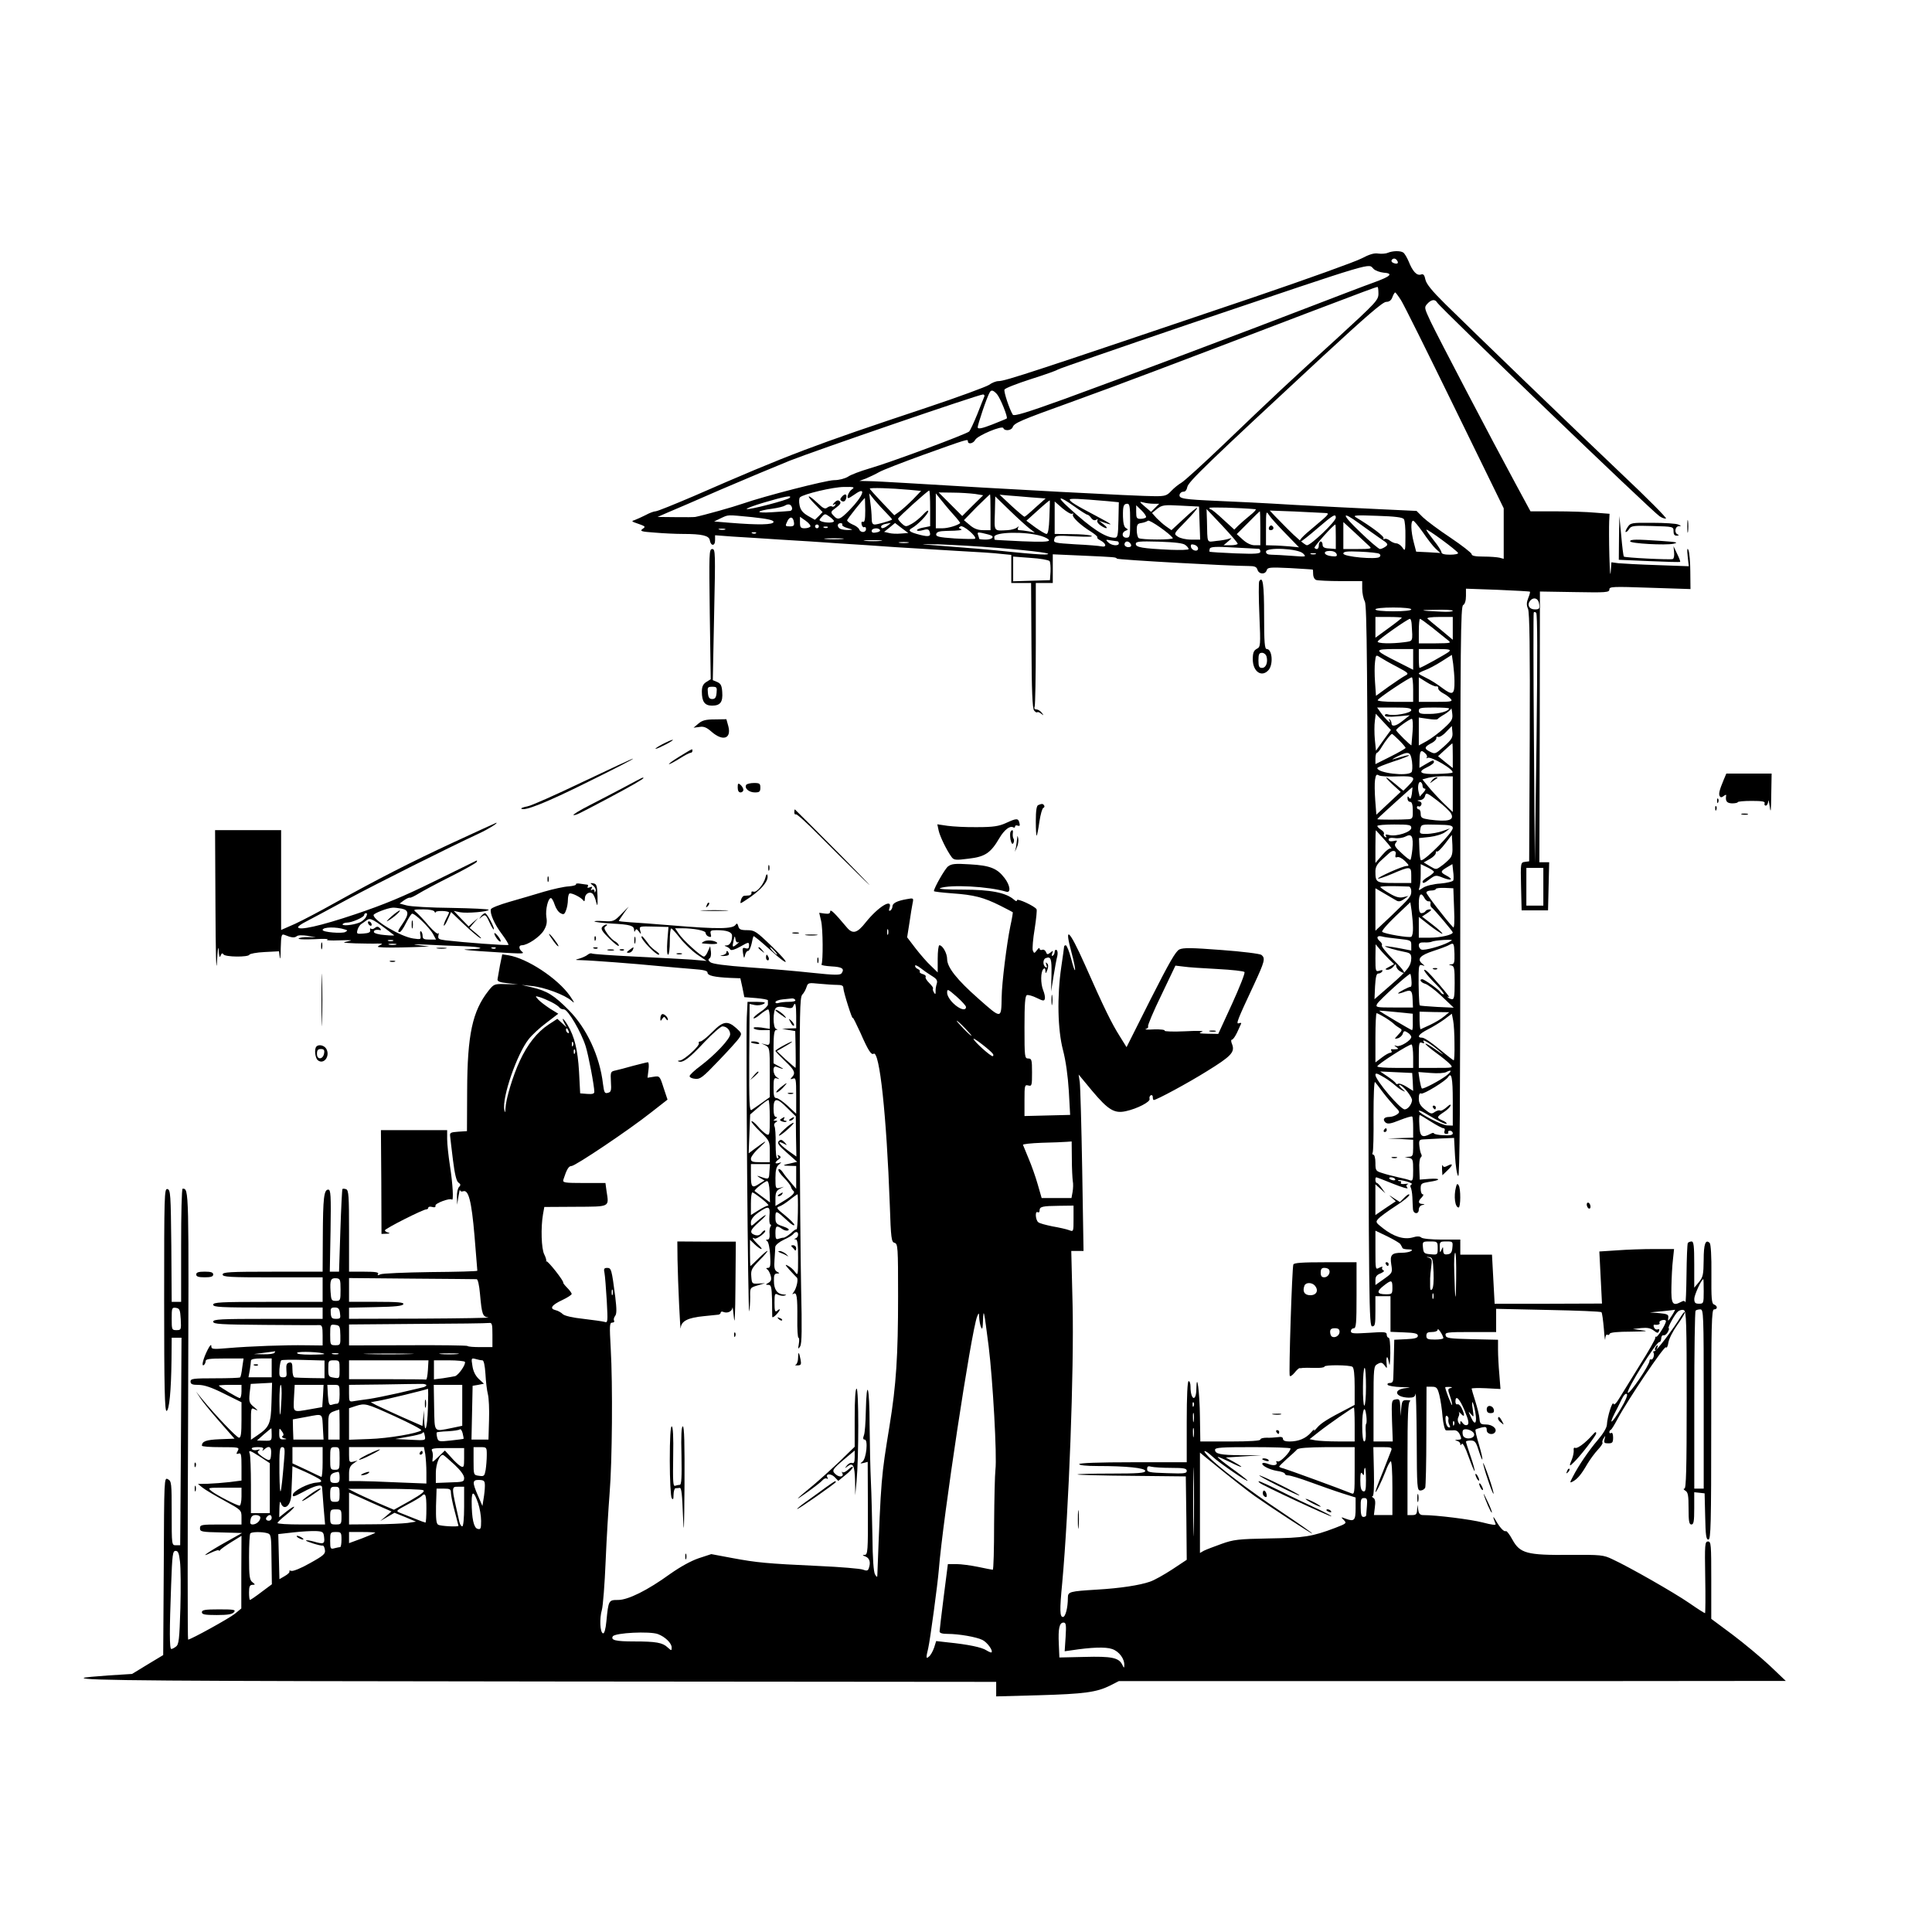 <?xml version="1.0" standalone="no"?>
<!DOCTYPE svg PUBLIC "-//W3C//DTD SVG 20010904//EN"
 "http://www.w3.org/TR/2001/REC-SVG-20010904/DTD/svg10.dtd">
<svg version="1.0" xmlns="http://www.w3.org/2000/svg"
 width="1024pt" height="1024pt" viewBox="0 0 1024 1024"
 preserveAspectRatio="xMidYMid meet">

<g transform="translate(0,1024) scale(0.1,-0.1)"
fill="#000000" stroke="none">
<path d="M7355 8900 c-11 -5 -33 -6 -50 -4 -21 4 -47 -4 -89 -26 -32 -17 -288
-109 -570 -205 -1173 -397 -1318 -445 -1354 -445 -13 0 -35 -9 -50 -20 -15
-10 -164 -65 -332 -121 -598 -199 -726 -247 -1232 -468 -103 -44 -194 -81
-203 -81 -9 0 -33 -9 -53 -20 -20 -10 -46 -22 -57 -26 -16 -5 -17 -7 -5 -12
65 -23 64 -22 45 -36 -15 -11 -6 -14 66 -19 46 -4 113 -7 149 -7 101 0 138 -9
142 -33 5 -32 28 -33 28 -1 l0 27 93 -7 c50 -3 164 -10 252 -16 88 -5 228 -14
310 -20 83 -5 218 -14 300 -20 83 -5 231 -14 330 -20 99 -5 204 -12 233 -16
l52 -5 0 -75 0 -74 53 0 52 0 2 -331 c1 -239 5 -335 14 -345 6 -8 14 -12 17
-9 3 3 12 -1 21 -8 14 -11 14 -10 2 6 -7 9 -20 17 -28 17 -10 0 -13 6 -9 16 3
9 6 159 6 335 l0 319 45 0 45 0 0 76 0 76 158 -7 c178 -8 175 -8 182 -16 5 -6
597 -39 697 -39 33 0 43 -4 48 -20 8 -25 42 -26 49 -2 5 15 17 16 123 11 65
-4 119 -7 121 -8 1 0 2 -12 2 -25 0 -13 7 -27 16 -30 9 -3 67 -6 130 -6 l114
0 0 -40 c0 -23 6 -53 14 -68 11 -23 14 -338 17 -1934 4 -1809 5 -1908 22
-1908 15 0 17 10 17 80 l0 80 40 0 40 0 0 -95 0 -94 73 -3 c56 -2 72 -6 72
-18 0 -11 -15 -16 -62 -18 l-63 -3 -2 -82 c-1 -45 -2 -97 -3 -115 0 -24 -4
-32 -18 -32 -10 0 -15 -4 -12 -10 3 -5 36 -11 73 -12 47 -1 55 -3 25 -5 -72
-7 -60 -49 14 -51 25 0 33 4 36 21 2 12 5 -98 6 -245 1 -256 2 -268 20 -268
10 0 21 7 25 15 3 8 6 132 6 275 l1 260 28 0 c25 0 30 -5 40 -44 6 -24 14 -75
17 -115 4 -40 12 -71 18 -72 6 -1 23 0 37 0 18 2 28 -5 37 -23 10 -24 9 -26
-11 -27 -17 -1 -18 -2 -4 -6 9 -2 17 -10 17 -16 0 -9 2 -9 8 0 5 7 19 -19 36
-68 16 -44 30 -78 32 -76 2 2 -7 37 -21 77 -14 40 -25 76 -25 79 0 3 11 6 25
6 22 0 28 -7 42 -52 26 -81 27 -55 2 30 -13 42 -21 78 -18 80 2 2 16 7 32 11
23 5 27 3 27 -14 0 -21 33 -29 45 -10 11 18 -16 40 -49 40 -28 0 -32 4 -34 29
-1 17 -11 58 -22 93 -11 35 -20 65 -20 68 0 3 34 4 77 2 l76 -4 -6 77 c-4 43
-7 102 -7 131 l0 53 -137 3 c-122 3 -138 5 -141 21 -3 15 8 17 132 17 l136 0
0 62 0 61 276 -6 c152 -3 279 -8 282 -12 4 -3 9 -43 13 -88 3 -45 7 -69 7 -54
1 16 6 26 11 23 5 -4 11 -1 13 5 2 7 44 11 113 11 79 1 96 3 60 7 l-50 7 44 5
c32 3 49 0 66 -13 19 -15 24 -15 28 -3 4 9 1 12 -7 9 -7 -3 -16 2 -19 10 -4 9
-3 15 1 15 19 -3 33 2 28 10 -3 5 3 11 14 14 12 3 20 0 20 -6 -1 -17 -46 -88
-52 -82 -2 3 -5 -1 -5 -8 0 -6 -35 -69 -79 -138 -43 -70 -92 -149 -108 -175
-19 -32 -31 -44 -34 -34 -6 16 -33 -70 -35 -112 -1 -16 -21 -49 -48 -80 -47
-55 -102 -135 -133 -196 -17 -32 -16 -33 1 -24 25 14 45 38 76 92 15 25 40 59
56 76 17 18 27 34 25 37 -3 3 -1 14 6 24 10 16 10 16 5 -4 -5 -20 -2 -23 19
-23 22 0 26 4 26 31 0 17 -4 28 -10 24 -5 -3 -10 -2 -10 4 0 5 3 11 8 13 4 1
20 28 36 58 54 101 249 391 256 379 4 -6 10 5 13 25 3 20 24 61 46 92 23 32
41 62 41 68 0 6 -8 -2 -19 -19 -43 -71 -134 -190 -143 -187 -5 1 -7 -2 -4 -7
8 -12 -4 -42 -13 -36 -4 2 -8 -1 -8 -8 0 -23 -106 -178 -115 -169 -11 11 151
271 167 269 5 -1 9 7 10 18 0 11 5 19 12 18 7 -2 17 6 23 17 6 11 8 20 5 20
-9 0 32 75 49 89 9 7 23 11 31 7 13 -5 15 -65 15 -476 0 -369 -3 -470 -12
-470 -7 0 -5 -5 5 -11 14 -8 17 -25 17 -94 0 -69 3 -85 15 -85 12 0 15 16 15
86 l0 85 28 -3 27 -3 3 -122 c2 -100 5 -123 17 -123 13 0 15 80 15 610 0 536
2 610 15 610 20 0 19 19 0 26 -13 5 -15 31 -14 161 1 94 -3 159 -9 165 -22 22
-32 -5 -32 -90 -1 -77 -3 -90 -25 -117 l-25 -30 0 123 c0 99 -3 122 -14 122
-8 0 -17 -4 -20 -8 -3 -5 -6 -80 -7 -168 -1 -87 -4 -153 -6 -147 -3 10 -10 10
-24 2 -44 -23 -52 -10 -50 81 1 47 4 111 8 143 l6 57 -105 0 c-58 0 -147 -3
-198 -7 l-93 -6 7 -138 7 -138 -284 -1 -285 0 -7 130 -7 130 -84 0 -84 0 0 40
0 40 -98 0 c-57 0 -103 5 -109 11 -7 7 -22 8 -47 0 -46 -12 -100 5 -157 50
-38 30 -39 32 -23 50 9 10 50 40 90 66 41 26 74 53 74 60 0 7 -11 1 -25 -13
l-25 -25 -33 21 c-25 17 -28 18 -10 2 l21 -19 -54 -36 -54 -37 0 82 0 81 27
-24 26 -24 -19 27 c-10 15 -22 28 -26 28 -9 0 -11 30 -3 30 3 0 44 -16 91 -35
47 -19 81 -28 74 -21 -8 11 -8 15 2 20 7 3 1 3 -15 1 -15 -2 -25 0 -22 6 4 5
1 9 -6 9 -7 0 -10 2 -8 5 3 2 23 -1 45 -7 21 -6 33 -13 26 -15 -6 -3 -9 -10
-5 -16 4 -7 8 -30 9 -52 1 -22 2 -50 3 -62 1 -28 31 -31 31 -4 0 11 8 22 18
24 16 4 16 5 0 6 -22 1 -23 15 -2 35 8 9 11 16 5 16 -6 0 -11 13 -11 29 0 28
3 30 45 37 63 9 64 20 2 16 l-52 -4 -2 56 c-2 30 2 58 7 61 6 4 7 12 3 18 -4
6 -8 26 -10 44 -3 28 0 33 19 34 13 1 55 3 94 5 l71 3 5 -95 c3 -52 10 -100
17 -107 8 -8 11 383 11 1503 0 1333 2 1515 15 1523 9 5 15 23 15 48 l0 39 168
-6 c92 -4 169 -8 171 -10 2 -2 -2 -17 -9 -34 -9 -23 -10 -37 -1 -57 8 -20 11
-212 9 -683 l-3 -655 -23 -3 c-22 -3 -23 -5 -20 -130 l3 -127 70 0 70 0 3 128
3 127 -26 0 -26 0 2 718 1 717 184 -3 c167 -3 184 -2 184 14 0 15 17 16 215 9
l215 -7 -1 94 c0 51 -5 102 -10 113 -6 14 -8 4 -4 -33 l6 -53 -168 6 c-92 3
-185 8 -205 10 l-37 5 -4 -52 c-2 -29 -5 10 -7 87 -2 77 -2 158 -1 181 l2 41
-77 6 c-42 4 -137 7 -209 7 l-133 0 -80 148 c-120 221 -410 775 -450 859 -33
71 -34 74 -17 93 21 23 41 26 52 7 18 -30 1139 -1107 1179 -1133 13 -9 28 -14
34 -12 6 2 -100 109 -237 238 -276 262 -786 754 -934 900 -68 67 -99 105 -104
128 -5 25 -11 32 -24 27 -22 -7 -44 17 -65 70 -9 21 -22 43 -29 47 -16 10 -56
9 -82 -2z m50 -41 c10 -14 1 -21 -19 -13 -9 3 -13 10 -10 15 7 12 21 11 29 -2z
m-124 -45 c10 -9 33 -17 51 -19 55 -4 41 -19 -50 -52 -48 -17 -199 -75 -337
-128 -347 -134 -988 -375 -1304 -490 -202 -73 -266 -92 -273 -83 -17 27 -49
122 -44 133 2 7 64 31 138 55 73 23 138 46 144 51 7 5 319 113 695 241 1025
346 947 322 980 292z m25 -130 c0 -35 -11 -46 -220 -238 -263 -239 -328 -300
-595 -556 -112 -107 -215 -201 -230 -209 -14 -8 -38 -27 -53 -43 -23 -25 -33
-28 -85 -28 -97 0 -804 38 -1323 70 -85 5 -175 10 -200 10 l-45 1 35 13 c19 8
51 23 70 34 19 11 123 51 230 90 240 86 240 86 240 73 0 -18 29 -12 39 8 13
23 144 78 149 62 6 -17 42 -13 49 4 8 23 38 36 313 135 236 85 542 201 1260
475 293 111 350 133 361 134 3 1 5 -15 5 -35z m119 -34 c14 -21 142 -279 285
-572 l260 -532 0 -134 0 -134 -22 6 c-13 3 -51 6 -85 6 -44 0 -63 4 -63 13 0
6 -51 46 -112 87 -62 41 -127 90 -146 108 l-34 34 -191 9 c-106 5 -311 15
-457 23 -146 9 -328 18 -405 21 -183 8 -207 12 -203 33 2 9 11 16 20 16 10 -1
18 9 21 25 6 28 103 122 721 695 226 209 315 286 333 286 16 0 27 8 33 25 5
14 12 25 15 25 2 0 16 -18 30 -40z m-2141 -499 c17 -19 59 -122 52 -129 -2 -2
-37 -16 -77 -32 -54 -21 -75 -25 -77 -16 -2 11 50 165 64 187 8 14 19 11 38
-10z m-67 -13 c-3 -7 -20 -49 -37 -93 -18 -44 -37 -85 -43 -92 -15 -14 -417
-164 -529 -196 -47 -14 -99 -33 -114 -44 -17 -10 -47 -18 -74 -18 -44 -1 -367
-84 -485 -125 -48 -17 -205 -61 -250 -70 -5 -1 -53 -2 -105 -1 l-95 1 55 24
c30 12 156 67 280 121 124 53 288 122 365 153 142 56 999 350 1024 351 7 1 11
-5 8 -11z m-702 -492 c-17 -12 -30 -46 -18 -46 3 0 18 9 35 21 63 45 44 -10
-30 -85 -50 -51 -61 -55 -85 -28 -16 17 -15 20 14 41 23 17 28 26 20 34 -8 8
-16 6 -29 -7 -9 -11 -11 -15 -3 -11 10 6 12 4 7 -4 -4 -6 -12 -9 -17 -5 -5 3
-16 0 -24 -6 -12 -10 -22 -5 -52 24 -53 50 -65 45 -14 -6 l41 -42 -20 -21 -21
-20 -37 21 c-27 16 -39 31 -44 55 -4 19 -3 38 2 43 17 17 175 55 234 55 53 1
58 -1 41 -13z m304 -2 l63 -6 -43 -45 c-24 -24 -56 -53 -71 -64 l-28 -20 -65
68 c-35 37 -65 70 -65 73 0 6 109 3 209 -6z m111 -99 l0 -94 -35 -7 c-19 -3
-35 -10 -35 -14 0 -5 14 -5 31 0 23 7 31 5 35 -5 11 -28 -1 -32 -49 -20 -58
15 -68 23 -42 37 30 17 85 74 85 89 0 7 -12 -1 -27 -18 -16 -17 -42 -39 -60
-49 -31 -17 -33 -17 -53 1 -11 10 -20 21 -20 26 0 7 157 149 165 149 3 0 5
-43 5 -95z m238 77 l43 -7 -56 -55 -55 -55 -63 63 -62 62 75 -1 c41 0 94 -4
118 -7z m-470 -101 c18 -18 32 -34 30 -35 -13 -8 -78 -26 -91 -26 -13 0 -17 9
-17 34 0 18 -3 55 -7 82 l-6 49 28 -35 c16 -19 44 -50 63 -69z m356 -9 c21
-23 37 -44 35 -45 -19 -14 -66 -27 -94 -27 l-35 0 0 93 0 92 28 -35 c15 -19
44 -54 66 -78z m196 13 l0 -95 -39 0 c-28 0 -49 8 -71 27 l-31 26 67 69 c38
37 70 68 71 68 2 0 3 -43 3 -95z m213 79 l79 -6 -54 -48 c-29 -27 -55 -49 -58
-49 -3 0 -34 26 -69 58 l-63 59 43 -4 c24 -2 79 -6 122 -10z m-1278 -3 c-13
-12 -212 -64 -227 -59 -6 2 35 18 93 35 109 32 150 40 134 24z m1270 -161 l30
-23 -34 7 c-18 3 -40 6 -48 6 -9 0 -11 5 -7 13 6 9 5 9 -7 0 -8 -6 -30 -12
-49 -13 -74 -4 -70 -9 -67 90 l2 89 75 -73 c41 -40 89 -83 105 -96z m-869 95
c0 -48 -3 -64 -12 -61 -7 3 -10 -2 -7 -15 3 -10 9 -16 14 -13 5 3 9 -2 9 -10
0 -20 -29 -21 -36 -2 -3 8 -19 20 -35 26 -16 7 -29 17 -29 22 0 7 89 118 94
118 1 0 1 -29 2 -65z m1108 21 c33 -24 65 -44 69 -44 5 0 14 -8 21 -18 8 -11
18 -14 26 -9 8 5 11 4 6 -3 -3 -6 4 -18 16 -26 33 -23 48 -19 18 4 l-25 20 28
-10 c55 -19 41 -9 -48 38 -105 55 -135 74 -135 84 0 7 47 5 198 -8 l62 -6 -2
-94 c-2 -84 -4 -94 -20 -94 -49 0 -122 48 -243 159 -69 62 -54 66 29 7z m-132
-58 c-2 -59 -7 -88 -15 -88 -7 0 -33 16 -60 35 l-47 35 61 55 c34 31 62 54 63
53 1 -2 0 -42 -2 -90z m121 19 c6 3 7 1 4 -4 -8 -12 40 -57 97 -92 20 -13 35
-26 32 -29 -3 -3 4 -10 16 -16 31 -16 36 -38 6 -32 -12 3 -75 8 -139 11 -111
7 -116 8 -111 27 5 20 10 21 111 15 63 -3 98 -2 86 3 -11 5 -59 9 -107 9 l-88
1 0 86 0 86 41 -36 c23 -19 46 -33 52 -29z m432 53 l29 0 -21 -21 -22 -22 -33
28 c-30 26 -31 28 -8 22 14 -4 38 -7 55 -7z m-1917 -22 c2 -8 -3 -15 -10 -16
-7 -1 -51 -4 -98 -7 -90 -6 -86 7 5 19 28 4 57 11 65 16 19 12 34 7 38 -12z
m1792 -68 c0 -83 -1 -90 -20 -90 -24 0 -27 28 -4 37 14 5 14 7 2 14 -10 5 -15
26 -16 60 -1 58 3 69 24 69 11 0 14 -18 14 -90z m368 -12 l3 -88 -48 0 c-28 0
-58 7 -71 16 -22 15 -22 15 43 81 36 37 63 69 60 71 -2 3 -34 -23 -70 -57
l-66 -61 -27 19 c-15 10 -38 31 -52 45 l-24 27 27 22 c26 20 36 22 125 17 l97
-5 3 -87z m-284 30 c-3 -4 -16 -8 -29 -8 -20 0 -23 5 -23 36 l0 36 29 -28 c15
-15 26 -31 23 -36z m581 43 c5 -1 -8 -16 -30 -33 -22 -18 -50 -42 -62 -54
l-21 -21 -58 53 c-32 30 -61 54 -66 54 -4 0 -8 3 -8 8 0 5 157 1 245 -7z m-95
-183 c0 -4 -17 -8 -37 -8 l-38 0 25 21 c20 17 21 19 5 14 -11 -4 -41 -10 -67
-12 -54 -6 -48 -20 -51 111 l-2 58 83 -88 c45 -48 82 -91 82 -96z m463 163
c26 -1 22 -6 -52 -68 -72 -59 -93 -83 -76 -83 3 0 43 31 88 70 85 73 97 79 97
56 0 -20 -132 -146 -153 -146 -9 0 -58 41 -107 91 -50 50 -90 92 -90 93 0 0
60 -2 132 -5 73 -4 146 -7 161 -8z m-343 -81 l0 -90 -30 0 c-19 0 -42 11 -62
29 l-33 30 60 60 c33 34 61 61 62 61 2 0 3 -40 3 -90z m134 -28 l71 -73 -50 5
c-27 2 -67 5 -87 5 l-38 1 0 92 c0 89 1 92 16 68 9 -14 49 -58 88 -98z m-2394
66 c0 -10 -42 -10 -65 -2 -15 6 -15 8 1 25 15 17 18 17 40 1 13 -9 24 -20 24
-24z m-433 21 c83 -9 113 -16 113 -25 0 -16 -82 -17 -230 -5 l-85 7 35 17 c43
20 30 19 167 6z m3218 -34 c33 -24 82 -59 108 -77 44 -29 47 -33 31 -45 -10
-7 -23 -13 -30 -13 -6 0 -54 40 -105 90 -100 95 -102 117 -4 45z m236 23 c5
-7 9 -49 8 -93 0 -76 -1 -79 -16 -57 -8 12 -23 22 -32 22 -9 0 -25 7 -35 15
-10 8 -23 12 -29 8 -6 -3 -7 -1 -4 4 6 9 -63 61 -148 112 -16 10 6 11 114 7
95 -3 136 -8 142 -18z m-3233 -16 c3 -18 -2 -22 -22 -22 -24 0 -25 2 -14 25
13 30 32 28 36 -3z m87 -23 c-4 -5 -17 -9 -31 -9 -20 0 -24 5 -24 31 l0 30 30
-21 c17 -12 28 -26 25 -31z m1921 -61 c6 -10 -167 -10 -181 0 -5 4 -10 23 -10
42 0 30 4 35 25 38 14 2 29 8 34 12 8 8 118 -69 132 -92z m1326 30 c23 -34 53
-73 67 -86 l25 -23 -64 4 -64 3 -13 50 c-15 58 -17 114 -3 114 5 0 28 -28 52
-62z m-3078 41 c-3 -5 10 -13 28 -18 31 -9 31 -9 6 -10 -14 -1 -33 2 -42 5
-20 8 -21 31 -1 31 8 0 12 -4 9 -8z m242 -4 c-23 -17 -36 -19 -36 -6 0 5 10
12 23 14 12 2 24 5 27 5 3 1 -4 -5 -14 -13z m69 -43 c-21 -2 -49 -1 -63 3
l-26 6 29 23 29 24 35 -27 35 -26 -39 -3z m2485 -69 c12 -11 2 -13 -63 -13
l-77 0 0 72 0 71 63 -58 c34 -32 69 -64 77 -72z m-2920 107 c0 -5 -4 -10 -10
-10 -5 0 -10 5 -10 10 0 6 5 10 10 10 6 0 10 -4 10 -10z m828 -65 c-3 -3 -51
-2 -107 1 -86 6 -101 10 -99 23 3 12 16 16 53 17 70 1 93 4 76 11 -11 4 -11 7
0 13 13 9 88 -54 77 -65z m1912 10 l0 -65 -35 3 c-26 1 -35 7 -35 20 0 9 -4
17 -10 17 -5 0 -10 -9 -10 -20 0 -20 -11 -26 -23 -14 -5 5 100 123 111 124 1
0 2 -29 2 -65z m-2693 49 c-3 -3 -12 -4 -19 -1 -8 3 -5 6 6 6 11 1 17 -2 13
-5z m-544 -11 c-7 -2 -21 -2 -30 0 -10 3 -4 5 12 5 17 0 24 -2 18 -5z m821 -2
c3 -5 -5 -11 -19 -13 -17 -4 -25 -1 -25 8 0 15 36 19 44 5z m3064 -122 c2 -5
-17 -9 -42 -9 -30 0 -46 4 -46 13 0 6 -18 35 -40 62 -22 28 -40 53 -40 57 0
10 164 -111 168 -123z m-3721 105 c-3 -3 -12 -4 -19 -1 -8 3 -5 6 6 6 11 1 17
-2 13 -5z m1241 -10 c26 -8 11 -24 -23 -24 -19 0 -35 2 -35 4 0 2 -3 12 -6 21
-5 13 -2 15 22 10 16 -4 35 -8 42 -11z m271 -5 c23 -7 41 -17 41 -23 0 -8 -42
-9 -142 -5 -79 4 -144 7 -145 8 -2 0 -3 7 -3 15 0 27 166 30 249 5z m-1056
-16 c-24 -2 -62 -2 -85 0 -24 2 -5 4 42 4 47 0 66 -2 43 -4z m205 -10 c-21 -2
-57 -2 -80 0 -24 2 -7 4 37 4 44 0 63 -2 43 -4z m1255 -2 c4 -1 7 -5 7 -11 0
-16 -40 -12 -57 6 -14 14 -13 15 13 10 16 -2 32 -5 37 -5z m-1110 -8 c-13 -2
-33 -2 -45 0 -13 2 -3 4 22 4 25 0 35 -2 23 -4z m1181 -8 c4 -10 -1 -15 -14
-15 -11 0 -20 7 -20 15 0 8 6 15 14 15 8 0 16 -7 20 -15z m289 -4 c10 -7 17
-17 17 -21 0 -5 -44 -6 -97 -4 -149 7 -183 13 -183 31 0 13 17 15 123 12 86
-3 129 -8 140 -18z m-993 -15 c196 -16 314 -32 247 -35 -15 -1 -92 5 -170 13
-122 13 -207 20 -467 40 -25 2 7 2 70 1 63 -2 207 -10 320 -19z m1060 -3 c0
-20 -34 -12 -38 9 -2 12 2 15 17 11 12 -3 21 -12 21 -20z m323 -2 c4 -1 7 -7
7 -15 0 -11 -24 -13 -132 -9 -73 3 -135 7 -137 9 -2 2 -1 9 1 16 4 10 32 12
129 6 68 -3 127 -7 132 -7z m234 -25 c18 -18 16 -18 -61 -12 -43 3 -92 6 -108
6 -19 0 -28 5 -28 16 0 25 172 17 197 -10z m177 -2 c5 -12 -1 -15 -26 -12 -42
4 -50 28 -10 28 18 0 32 -6 36 -16z m226 1 c8 -5 8 -11 2 -17 -15 -15 -192 1
-192 18 0 11 19 13 89 10 49 -2 95 -7 101 -11z m-337 -2 c-7 -2 -19 -2 -25 0
-7 3 -2 5 12 5 14 0 19 -2 13 -5z m-1410 -37 c4 -6 6 -31 5 -56 l-3 -45 -97
-3 -98 -3 0 66 0 65 93 -7 c50 -3 95 -11 100 -17z m2595 -229 c3 -23 0 -27
-23 -27 -30 0 -43 24 -25 46 19 22 45 13 48 -19z m-678 -27 c0 -6 -38 -10 -95
-10 -57 0 -95 4 -95 10 0 6 38 10 95 10 57 0 95 -4 95 -10z m220 -7 c0 -5 -28
-7 -62 -5 -113 5 -125 9 -30 10 50 1 92 -1 92 -5z m444 -680 l-9 -658 -5 660
c-3 363 -3 664 -1 668 2 5 8 4 13 -1 7 -7 7 -231 2 -669z m-714 643 c0 -2 -31
-27 -70 -55 l-70 -51 0 55 0 55 70 0 c39 0 70 -2 70 -4z m270 -56 l0 -61 -62
52 c-35 28 -67 55 -72 60 -6 5 20 9 62 9 l72 0 0 -60z m-218 23 c6 -97 9 -90
-40 -97 -68 -9 -144 -7 -140 4 3 10 159 120 171 120 4 0 8 -12 9 -27z m110
-20 c33 -27 70 -56 81 -65 21 -17 19 -17 -65 -18 l-88 0 0 65 c0 36 3 65 6 65
4 0 33 -21 66 -47z m-102 -168 l0 -55 -77 39 c-133 67 -134 70 -20 71 l97 0 0
-55z m190 41 c-14 -12 -147 -86 -156 -86 -2 0 -4 23 -4 50 l0 50 87 0 c74 0
85 -2 73 -14z m-276 -80 c62 -33 65 -36 44 -47 -12 -6 -52 -33 -89 -59 l-66
-48 -5 71 c-3 40 -3 89 0 110 4 37 5 37 27 23 12 -8 52 -31 89 -50z m305 -76
c1 -72 -9 -78 -64 -37 -26 20 -64 44 -86 54 -21 10 -39 20 -39 23 0 4 15 11
33 18 18 6 57 27 87 46 l55 35 7 -47 c3 -26 7 -67 7 -92z m-219 -45 l0 -65
-96 0 c-55 0 -94 4 -92 9 3 11 168 121 181 121 4 0 7 -29 7 -65z m122 17 c7 2
12 -3 11 -9 -2 -7 10 -19 25 -27 16 -8 34 -22 41 -30 12 -14 4 -16 -78 -16
l-91 0 0 65 0 65 40 -25 c22 -14 45 -24 52 -23z m-132 -126 c0 -16 -97 -33
-125 -22 -8 3 -15 0 -15 -6 0 -7 21 -9 66 -5 l66 6 -38 -30 c-36 -29 -59 -33
-59 -11 0 5 -4 14 -9 19 -6 5 -6 2 -1 -7 14 -25 -22 8 -46 42 l-20 28 90 0
c72 0 91 -3 91 -14z m200 9 c0 -14 -52 -29 -103 -29 -48 -1 -57 2 -57 17 0 15
10 17 80 17 44 0 80 -2 80 -5z m-27 -105 c-27 -25 -68 -55 -91 -68 l-42 -23 0
74 0 74 48 -7 c26 -4 49 -5 52 -1 3 4 20 16 38 26 17 11 33 24 34 30 0 5 3 -6
5 -25 4 -31 0 -40 -44 -80z m-321 -64 l-39 -55 -6 59 c-3 33 -3 77 0 99 l5 38
40 -43 40 -43 -40 -55z m155 47 c-3 -38 -6 -70 -6 -73 -1 -6 -81 73 -81 80 0
9 72 60 83 60 5 0 7 -30 4 -67z m167 -79 c-47 -42 -48 -42 -77 -27 -31 16 -28
25 15 47 12 7 22 18 21 24 -2 6 3 9 10 6 7 -2 26 9 42 27 l30 31 3 -32 c3 -28
-3 -39 -44 -76z m-238 32 c19 -19 34 -37 34 -40 0 -3 -36 -24 -80 -46 l-80
-40 0 30 c0 16 4 30 8 30 4 0 16 14 26 32 20 33 48 68 54 68 2 0 19 -15 38
-34z m284 -81 l0 -66 -39 31 -39 32 37 34 c20 18 37 34 39 34 1 0 2 -29 2 -65z
m-145 11 c8 -7 11 -17 7 -21 -4 -5 -2 -5 4 -2 18 11 146 -65 132 -78 -2 -3
-40 -6 -83 -7 -88 -3 -106 10 -50 36 19 9 35 21 35 26 0 14 -4 13 -43 -10
l-34 -20 1 45 c1 47 8 54 31 31z m-71 -43 c3 -26 2 -51 -3 -56 -23 -23 -181
-4 -181 22 0 4 39 19 86 35 47 15 84 30 82 32 -4 3 -20 -1 -83 -20 -11 -4 -2
3 20 14 62 30 71 27 79 -27z m-76 -78 c92 3 101 -5 56 -50 l-26 -26 -43 36
c-57 47 -65 45 -13 -4 l42 -38 -65 -61 -64 -60 -6 76 c-3 43 -4 91 -1 109 4
27 8 31 21 23 10 -5 54 -7 99 -5z m292 -95 l0 -94 -51 49 c-28 28 -64 67 -80
87 l-30 37 33 9 c18 4 54 8 80 8 l48 -1 0 -95z m-160 44 c0 -8 5 -14 12 -14 6
0 3 -9 -8 -21 l-19 -21 -6 24 c-7 29 0 60 12 52 5 -3 9 -12 9 -20z m-57 -43
c-4 -23 -8 -29 -14 -20 -7 11 -9 10 -9 -3 0 -10 6 -18 14 -18 9 0 14 -14 14
-45 1 -39 -1 -45 -21 -47 -35 -3 -167 -3 -167 0 0 2 23 24 52 50 29 26 70 64
93 84 22 20 40 36 41 35 1 -1 -1 -17 -3 -36z m208 -103 c19 -36 -16 -45 -115
-32 -40 6 -46 10 -46 30 0 13 -4 24 -10 24 -5 0 -10 5 -10 11 0 5 4 8 9 5 5
-3 11 1 14 8 4 9 -1 17 -11 19 -13 4 -12 5 4 6 13 1 24 10 27 22 5 20 10 18
66 -25 34 -26 66 -56 72 -68z m-211 -76 c0 -22 -78 -47 -116 -38 -18 5 -24 3
-18 -5 4 -8 3 -9 -5 -5 -6 4 -9 11 -6 16 3 5 -3 15 -15 22 -11 7 -20 16 -20
20 0 5 41 8 90 8 80 0 90 -2 90 -18z m220 -1 c0 -24 -145 -171 -168 -171 -4 0
-8 27 -9 59 l-2 59 57 6 c32 4 68 15 82 26 l25 19 -40 -14 c-22 -8 -59 -14
-81 -15 -39 0 -41 1 -36 25 4 26 6 26 88 24 70 -1 84 -4 84 -18z m-359 -65
c24 -27 39 -47 32 -43 -6 4 -26 -10 -47 -35 l-36 -42 0 89 c0 49 1 86 3 84 2
-2 23 -26 48 -53z m145 -47 c-3 -29 -8 -54 -10 -56 -3 -3 -24 13 -47 35 -36
33 -41 42 -31 55 10 12 8 14 -13 9 -16 -3 -25 0 -25 8 0 8 11 11 32 8 17 -3
43 1 57 8 34 18 43 1 37 -67z m197 -51 c-10 -11 -30 -29 -45 -39 -26 -19 -27
-19 -59 0 l-33 20 32 18 c18 10 32 24 32 32 0 8 3 11 6 8 4 -4 23 15 43 41
l36 47 3 -54 c2 -40 -1 -58 -15 -73z m-286 23 c-3 -14 -1 -18 9 -14 8 3 26 -6
41 -21 22 -22 23 -26 8 -26 -21 0 -157 -61 -151 -67 2 -2 36 9 76 26 95 41
100 40 100 -9 l0 -40 -89 0 c-97 0 -101 2 -101 62 0 22 9 39 33 60 17 16 37
33 42 38 18 17 38 11 32 -9z m203 -92 c0 -4 -13 -16 -30 -26 -16 -9 -30 -21
-30 -25 0 -13 9 -10 40 14 28 20 31 21 70 5 44 -17 55 -8 15 13 -32 17 -31 22
4 43 l29 17 4 -38 c3 -20 3 -42 1 -48 -2 -6 -33 -14 -69 -17 -36 -2 -76 -12
-91 -22 -24 -16 -26 -16 -20 0 4 9 7 41 7 71 l0 54 35 -17 c19 -9 35 -20 35
-24z m580 -79 l0 -100 -45 0 -45 0 0 100 0 100 45 0 45 0 0 -100z m-712 1 c6
-1 12 -11 12 -24 0 -28 -4 -33 -107 -132 l-83 -78 0 112 0 113 48 -28 c26 -15
54 -32 63 -37 12 -7 23 -5 40 7 l24 17 -27 -6 c-20 -5 -40 0 -72 19 -25 14
-47 30 -50 34 -3 6 60 7 152 3z m239 -117 c3 -69 1 -105 -5 -99 -39 41 -142
175 -142 184 0 6 11 11 25 11 14 0 25 4 25 8 0 4 21 7 47 6 l46 -2 4 -108z
m-157 56 c6 -11 16 -19 23 -17 7 1 11 -4 9 -12 -2 -8 1 -17 5 -20 14 -10 113
-127 113 -133 0 -13 -66 -28 -121 -28 l-59 0 0 55 0 55 60 -47 c33 -25 62 -44
65 -42 2 3 -21 24 -52 48 l-56 43 29 19 c20 13 24 19 12 19 -9 0 -20 -4 -23
-10 -3 -5 -13 -10 -21 -10 -10 0 -14 13 -14 50 0 52 12 64 30 30z m-61 -157
c1 -23 -3 -44 -9 -48 -11 -7 -141 15 -154 26 -5 4 27 41 70 82 l79 75 7 -47
c3 -25 7 -65 7 -88z m-76 -59 c65 -7 67 -8 67 -34 l0 -28 -67 13 c-38 7 -70
11 -72 10 -3 -4 55 -21 107 -31 26 -5 32 -11 32 -33 -1 -40 -18 -63 -110 -143
l-85 -74 3 68 c3 49 7 68 17 68 8 0 17 5 21 11 4 8 0 9 -15 4 -20 -6 -21 -3
-21 67 l1 73 22 -26 c12 -15 34 -38 49 -53 l27 -26 -27 -15 c-22 -11 -23 -14
-8 -15 10 0 25 8 32 18 11 14 13 14 14 2 0 -8 9 -21 19 -27 41 -25 26 1 -36
62 -35 36 -62 69 -59 74 3 5 -1 14 -9 21 -22 18 -18 33 8 27 12 -4 52 -9 90
-13z m265 -18 c-40 -21 -128 -45 -144 -39 -8 3 -14 13 -14 22 0 13 8 17 30 16
16 -1 33 1 39 4 5 3 33 7 63 9 51 2 52 2 26 -12z m31 -61 c1 -46 -1 -55 -16
-56 -17 -1 -17 -2 0 -6 15 -4 17 -17 17 -93 0 -72 -3 -88 -15 -86 -8 1 -18 6
-22 11 -5 4 -1 4 7 0 15 -9 -105 131 -121 141 -26 16 -2 -19 48 -69 31 -31 51
-57 45 -57 -6 0 -14 5 -17 11 -9 14 -86 69 -97 69 -18 0 -7 -18 15 -24 13 -3
53 -33 88 -66 l64 -61 -88 4 c-49 3 -90 6 -92 8 -4 4 -7 98 -6 171 1 40 4 47
19 42 16 -5 16 -5 -1 9 -28 24 -10 44 61 67 37 12 74 26 82 31 25 14 27 11 29
-46z m-228 -142 c2 -18 0 -33 -4 -33 -10 0 -67 -30 -67 -35 0 -2 12 0 26 5 43
17 49 12 51 -35 l2 -45 -100 0 c-95 0 -99 1 -90 19 11 20 171 165 176 159 2
-2 5 -18 6 -35z m7 -220 c1 -23 -1 -43 -4 -43 -5 0 -174 100 -174 103 0 1 40
-2 89 -7 l89 -9 0 -44z m165 29 c-15 -13 -48 -32 -73 -44 -25 -11 -47 -22 -50
-23 -3 -2 -5 18 -6 45 l0 48 78 -2 79 -1 -28 -23z m-314 -4 c20 -12 42 -28 49
-35 7 -7 21 -17 30 -22 15 -9 15 -12 -7 -35 -22 -24 -22 -24 -2 -19 11 3 23
14 26 24 5 16 9 17 26 6 10 -6 19 -17 19 -23 0 -18 -58 -54 -77 -48 -15 5 -16
4 -3 -5 13 -9 13 -11 0 -12 -8 -1 -19 -1 -23 0 -5 1 -6 -3 -2 -9 3 -5 1 -10
-6 -10 -7 0 -27 -11 -46 -26 l-33 -25 0 130 c0 72 3 131 6 131 4 0 23 -10 43
-22z m370 -140 c1 -49 -1 -88 -4 -88 -3 0 -37 27 -77 60 -39 33 -79 60 -90 60
-32 0 -19 19 30 44 26 13 65 37 87 53 l40 30 7 -36 c4 -20 7 -75 7 -123z m-79
-40 c28 -24 24 -22 -18 7 -29 21 -55 36 -57 33 -2 -2 22 -23 55 -47 32 -23 66
-51 76 -62 17 -19 15 -19 -74 -19 l-92 0 0 70 c0 61 2 69 17 63 12 -5 14 -3 8
7 -11 18 41 -14 85 -52z m-140 -29 l0 -59 -95 0 c-52 0 -95 3 -95 8 0 11 173
121 182 116 4 -3 8 -32 8 -65z m180 -97 c-32 -26 -128 -77 -134 -71 -3 3 -8
23 -12 46 l-6 41 65 -5 c37 -3 72 -1 83 5 28 15 30 5 4 -16z m-182 -36 l2 -48
-35 22 c-19 12 -39 19 -44 16 -5 -4 -11 -2 -13 2 -1 5 -21 21 -43 36 l-40 27
85 -4 85 -4 3 -47z m-149 22 c20 -12 45 -31 56 -41 11 -10 29 -23 40 -28 16
-8 15 -6 -4 10 -13 12 -19 21 -14 21 17 0 70 -65 67 -83 -3 -23 -23 -47 -39
-47 -23 0 -155 155 -155 183 0 12 10 8 49 -15z m361 -121 l0 -133 -29 1 c-28
0 -150 63 -151 77 0 4 15 -1 33 -12 68 -41 109 -61 114 -56 3 3 -6 11 -21 17
-33 15 -32 19 6 44 17 11 34 27 36 35 3 9 -5 6 -21 -9 -14 -12 -30 -21 -35
-17 -5 3 -17 -1 -28 -8 -16 -12 -22 -10 -51 13 -25 20 -33 34 -33 58 0 23 4
31 13 27 13 -5 130 67 142 87 18 29 25 -4 25 -124z m-370 43 c19 -25 47 -58
63 -75 27 -27 28 -30 11 -42 -10 -7 -28 -13 -40 -13 -29 0 -38 -14 -20 -30 12
-9 28 -6 75 13 33 13 63 22 66 19 3 -3 5 -29 5 -59 l0 -53 -67 -2 -68 -2 68
-3 67 -4 0 -44 c0 -40 -3 -45 -22 -46 l-23 -2 23 -4 c20 -4 22 -10 22 -65 0
-52 -2 -59 -17 -54 -9 4 -37 11 -62 16 -25 6 -63 15 -83 22 -36 11 -38 13 -38
55 0 23 -5 43 -11 43 -5 0 -7 5 -4 10 4 6 6 95 5 198 0 104 3 182 8 177 5 -6
24 -30 42 -55z m254 -155 c30 -19 60 -35 67 -35 6 0 9 -7 5 -15 -3 -9 0 -15
10 -15 8 0 13 4 10 8 -3 5 1 9 9 9 8 0 15 -6 15 -14 0 -9 -14 -12 -50 -10 -27
1 -50 6 -50 10 0 4 -9 3 -19 -3 -44 -23 -56 -14 -58 45 -2 30 -1 55 2 55 3 0
29 -16 59 -35z m-190 -304 c4 -5 -1 -8 -9 -7 -21 3 -31 16 -12 16 9 0 18 -4
21 -9z m28 -345 c4 -6 9 -15 11 -20 1 -5 16 -8 31 -8 20 0 24 -3 15 -9 -8 -5
-30 -9 -49 -9 -54 0 -64 -11 -56 -62 7 -44 6 -45 -39 -77 l-45 -32 0 26 c0 19
7 28 28 36 15 7 22 13 14 16 -6 3 -9 9 -6 15 4 6 -2 5 -15 -1 -21 -12 -21 -11
-21 92 l0 104 63 -30 c34 -17 65 -35 69 -41z m198 -22 c0 -35 -1 -35 -37 -32
-35 3 -38 6 -41 36 -3 31 -2 32 37 32 40 0 41 -1 41 -36z m78 4 c-2 -25 -8
-34 -25 -36 -18 -3 -23 2 -24 20 0 22 -1 22 -9 3 -7 -17 -9 -15 -9 13 -1 30 1
32 35 32 34 0 35 -1 32 -32z m20 -160 c-1 -145 -6 -132 -10 30 -2 56 0 102 5
102 4 0 6 -60 5 -132z m-120 28 c2 -46 -1 -83 -8 -90 -7 -7 -10 -3 -10 14 0
14 0 34 0 45 0 11 3 39 6 62 5 34 3 42 -13 47 -16 4 -15 5 2 3 18 -2 20 -11
23 -81z m1432 -101 c0 -63 -1 -65 -25 -65 -20 0 -25 5 -25 26 0 20 38 104 48
104 1 0 2 -29 2 -65z m-1650 20 c0 -33 -2 -35 -34 -35 -48 0 -52 14 -14 44 43
34 48 33 48 -9z m217 -57 c-3 -7 -5 -2 -5 12 0 14 2 19 5 13 2 -7 2 -19 0 -25z
m1274 -75 c-6 -10 -15 -25 -21 -33 -9 -13 -10 -12 -8 5 3 17 -4 21 -47 25
l-50 4 65 6 c36 4 66 7 68 8 1 1 -2 -6 -7 -15z m159 -458 l0 -475 -25 0 -25 0
0 468 c0 258 3 472 7 475 3 4 15 7 25 7 17 0 18 -21 18 -475z m-1380 323 c0
-5 -20 -8 -45 -8 -38 0 -45 3 -45 20 0 16 7 20 30 20 17 0 30 5 30 13 1 12 29
-31 30 -45z m38 -265 c-15 -4 -15 -8 -2 -45 8 -23 12 -43 10 -45 -3 -3 -36 82
-36 94 0 2 10 2 23 2 15 -1 17 -3 5 -6z m901 -112 c-44 -74 -65 -90 -32 -24
11 21 28 55 38 76 11 23 22 34 28 28 5 -5 -8 -37 -34 -80z m-826 -8 c21 -51
24 -68 15 -75 -8 -4 -18 -1 -25 9 -10 13 -13 14 -13 2 0 -12 -2 -12 -9 0 -6 9
-6 22 -1 31 5 10 6 21 2 26 -4 5 1 1 11 -9 20 -22 22 -9 5 28 -6 14 -17 24
-23 22 -6 -3 -11 4 -11 14 0 38 22 17 49 -48z m56 -6 c11 -60 -1 -77 -22 -30
-16 34 -16 36 -1 18 16 -19 16 -18 10 25 -9 57 1 48 13 -13z m-142 -40 c-2 -7
0 -20 5 -29 6 -13 5 -16 -5 -13 -7 3 -14 19 -15 36 -2 20 1 28 8 24 6 -4 9
-12 7 -18z m30 -29 c-3 -8 -6 -5 -6 6 -1 11 2 17 5 13 3 -3 4 -12 1 -19z m106
-48 c7 -26 -50 -34 -59 -8 -3 10 -3 22 0 27 9 14 54 0 59 -19z"/>
<path d="M4461 7606 c-9 -10 -9 -16 -1 -21 13 -8 23 0 26 20 3 19 -10 19 -25
1z"/>
<path d="M6726 7445 c-3 -9 0 -15 9 -15 16 0 20 16 6 24 -5 3 -11 -1 -15 -9z"/>
<path d="M7589 6103 c-13 -17 -13 -17 6 -3 11 8 22 16 24 17 2 2 0 3 -6 3 -6
0 -17 -8 -24 -17z"/>
<path d="M7598 5103 c7 -3 16 -2 19 1 4 3 -2 6 -13 5 -11 0 -14 -3 -6 -6z"/>
<path d="M7595 4370 c3 -5 8 -10 11 -10 2 0 4 5 4 10 0 6 -5 10 -11 10 -5 0
-7 -4 -4 -10z"/>
<path d="M7335 4250 c-3 -5 -1 -10 4 -10 6 0 11 5 11 10 0 6 -2 10 -4 10 -3 0
-8 -4 -11 -10z"/>
<path d="M7378 4103 c6 -2 18 -2 25 0 6 3 1 5 -13 5 -14 0 -19 -2 -12 -5z"/>
<path d="M7345 3540 c3 -5 8 -10 11 -10 2 0 4 5 4 10 0 6 -5 10 -11 10 -5 0
-7 -4 -4 -10z"/>
<path d="M8581 7389 l-1 -116 161 -7 c88 -4 162 -6 164 -4 2 2 -5 21 -16 43
l-19 40 3 -32 c2 -18 -1 -34 -7 -36 -14 -5 -254 7 -259 13 -3 3 -9 52 -14 110
l-10 105 -2 -116z"/>
<path d="M8943 7450 c0 -30 2 -43 4 -27 2 15 2 39 0 55 -2 15 -4 2 -4 -28z"/>
<path d="M8626 7445 c-9 -14 -13 -25 -9 -25 5 0 13 8 19 18 10 15 25 17 122
14 111 -3 112 -3 112 -28 0 -16 5 -24 18 -23 10 0 12 3 5 6 -20 7 -16 43 5 44
14 0 14 2 -3 9 -11 5 -72 9 -136 9 -114 1 -117 0 -133 -24z"/>
<path d="M8640 7371 c0 -12 188 -22 230 -13 29 7 17 9 -65 15 -132 9 -165 9
-165 -2z"/>
<path d="M3762 6985 l5 -345 -24 -15 c-17 -11 -23 -25 -23 -51 0 -53 15 -74
54 -74 44 0 58 19 54 72 -2 34 -8 45 -26 53 l-24 10 7 348 c7 328 7 347 -10
347 -17 0 -17 -20 -13 -345z m36 -417 c-2 -25 -8 -33 -23 -33 -15 0 -21 8 -23
33 -3 29 -1 32 23 32 24 0 26 -3 23 -32z"/>
<path d="M6674 7159 c-3 -6 -3 -87 1 -179 7 -164 6 -169 -14 -179 -16 -9 -21
-21 -21 -55 0 -66 47 -98 83 -58 27 30 20 112 -9 112 -11 0 -14 33 -14 179 0
165 -7 211 -26 180z m39 -399 c8 -31 -3 -60 -24 -60 -15 0 -19 7 -19 40 0 33
4 40 19 40 10 0 21 -9 24 -20z"/>
<path d="M3702 6405 l-26 -22 31 4 c23 4 38 -2 65 -26 60 -52 106 -36 88 31
l-10 36 -62 -1 c-47 0 -66 -5 -86 -22z"/>
<path d="M3510 6295 c-25 -13 -40 -24 -35 -24 6 0 30 11 55 24 25 13 41 24 35
24 -5 0 -30 -11 -55 -24z"/>
<path d="M3601 6230 c-36 -22 -60 -40 -55 -40 6 0 31 14 57 30 26 17 52 30 57
30 6 0 10 5 10 10 0 13 5 15 -69 -30z"/>
<path d="M3089 6096 c-142 -68 -274 -127 -294 -130 -20 -4 -35 -9 -32 -12 15
-15 133 32 352 141 138 68 246 123 240 124 -5 0 -125 -56 -266 -123z"/>
<path d="M9136 6107 c-23 -55 -28 -76 -21 -87 5 -8 11 -7 21 1 9 7 14 8 13 3
-5 -30 3 -41 31 -42 17 0 30 3 30 6 0 4 33 7 74 7 55 0 72 -3 69 -12 -3 -7 0
-13 6 -13 6 0 12 10 13 23 0 12 4 0 8 -28 5 -39 7 -25 8 63 l2 112 -120 0
-120 0 -14 -33z"/>
<path d="M3315 6071 c-49 -26 -135 -71 -190 -99 -55 -28 -93 -52 -85 -52 16 0
17 1 180 87 128 68 190 104 190 109 0 6 0 6 -95 -45z"/>
<path d="M3910 6066 c0 -16 5 -26 15 -26 8 0 15 6 15 14 0 7 -7 19 -15 26 -13
11 -15 8 -15 -14z"/>
<path d="M3955 6080 c-11 -18 15 -40 46 -40 24 0 29 4 29 25 0 22 -4 25 -34
25 -19 0 -38 -5 -41 -10z"/>
<path d="M9101 5994 c0 -11 3 -14 6 -6 3 7 2 16 -1 19 -3 4 -6 -2 -5 -13z"/>
<path d="M5503 5973 c-9 -3 -13 -30 -13 -85 0 -45 2 -79 5 -77 2 3 9 36 14 74
6 39 15 71 21 73 5 2 8 8 4 13 -6 10 -12 10 -31 2z"/>
<path d="M9091 5954 c0 -11 3 -14 6 -6 3 7 2 16 -1 19 -3 4 -6 -2 -5 -13z"/>
<path d="M4210 5934 c0 -8 4 -13 8 -10 5 3 58 -45 119 -107 61 -62 169 -168
239 -237 71 -69 19 -14 -116 123 -135 136 -246 247 -247 247 -2 0 -3 -7 -3
-16z"/>
<path d="M9233 5923 c9 -2 23 -2 30 0 6 3 -1 5 -18 5 -16 0 -22 -2 -12 -5z"/>
<path d="M5330 5877 c-36 -16 -65 -21 -150 -21 -58 -1 -129 3 -158 7 l-54 8 7
-33 c7 -32 43 -106 69 -141 12 -16 22 -17 91 -8 86 10 116 30 162 109 26 44
56 67 73 57 6 -3 10 -2 10 4 0 6 6 8 14 5 11 -4 13 0 9 15 -6 25 -15 25 -73
-2z"/>
<path d="M2405 5776 c-229 -106 -408 -198 -633 -323 -73 -41 -166 -90 -207
-109 l-75 -33 0 264 0 265 -175 0 -175 0 2 -407 c1 -239 4 -360 8 -293 3 63 7
93 9 65 2 -35 5 -44 10 -31 5 14 10 16 15 8 9 -15 133 -16 138 -2 2 5 38 12
80 14 l77 4 4 -32 c2 -17 5 4 5 48 2 70 4 77 20 71 36 -15 53 -17 65 -7 7 6
30 6 57 2 l45 -8 -42 1 c-23 1 -46 -3 -50 -7 -4 -5 33 -6 82 -4 50 3 81 2 70
-2 -11 -4 18 -6 65 -4 63 2 74 1 45 -5 -35 -7 -30 -8 40 -11 44 -1 96 -2 115
-1 29 0 31 -1 15 -8 -14 -7 -16 -10 -5 -11 24 -3 89 -3 180 0 l85 3 -60 8
c-37 4 -18 5 50 2 61 -3 148 -7 194 -8 100 -4 119 -14 30 -16 -47 -1 -34 -4
51 -10 227 -15 243 -16 228 -4 -19 15 -20 35 -2 35 30 0 95 44 116 78 15 25
19 43 14 71 -6 39 9 101 24 101 5 0 14 -16 20 -35 6 -19 20 -40 31 -45 16 -9
21 -7 29 15 6 15 10 39 10 55 0 16 4 31 8 34 10 6 64 -21 74 -37 5 -7 8 -3 8
11 0 25 26 40 42 24 5 -5 14 -25 18 -44 7 -26 8 -20 7 32 -2 56 -5 65 -22 68
-19 3 -19 2 -1 -12 10 -8 16 -21 13 -28 -4 -11 -6 -11 -6 0 -1 7 -6 10 -13 6
-7 -5 -8 -3 -3 6 6 10 4 12 -9 7 -10 -4 -15 -3 -11 3 3 6 3 10 -2 11 -4 0 -21
3 -36 5 -16 3 -27 1 -24 -3 3 -4 -14 -9 -38 -11 -24 -1 -83 -14 -131 -28 -49
-15 -132 -39 -184 -54 -52 -15 -96 -32 -98 -39 -7 -21 19 -81 59 -133 21 -28
36 -54 34 -56 -4 -5 -239 13 -333 24 -38 5 -42 8 -38 27 3 12 3 17 0 10 -3 -7
-23 8 -51 40 -24 29 -54 60 -65 70 -20 16 -19 17 35 17 35 0 57 -5 60 -12 3
-7 6 -8 6 -3 1 10 71 8 71 -2 0 -2 -7 -18 -16 -34 -8 -17 -14 -33 -11 -35 2
-2 12 13 21 34 l17 38 67 -64 c37 -35 76 -68 87 -74 11 -5 3 4 -18 22 l-38 32
23 27 23 26 -26 -22 -25 -23 -40 41 -39 41 33 -7 c36 -7 152 3 152 13 0 4 -89
8 -198 10 -108 1 -214 7 -236 13 l-38 10 23 17 c13 9 27 16 32 14 4 -1 25 9
46 22 21 13 97 54 169 90 72 36 134 71 138 77 4 6 3 10 -2 7 -5 -2 -106 -52
-224 -110 -162 -80 -264 -122 -415 -173 -187 -63 -305 -89 -305 -69 0 5 19 18
43 30 23 12 123 65 222 119 156 84 523 268 695 348 48 22 105 58 90 56 -3 -1
-104 -47 -225 -103z m-276 -352 c38 -8 40 -28 6 -78 -28 -41 -29 -46 -16 -46
5 0 20 21 32 46 13 25 27 48 32 51 11 7 94 -73 113 -109 l15 -28 -36 0 c-28 0
-35 4 -35 19 0 11 -4 22 -9 25 -4 3 -6 -6 -3 -20 4 -24 3 -24 -39 -18 -66 10
-209 95 -209 124 0 9 75 38 101 39 9 1 31 -2 48 -5z m-189 -44 c-6 -12 -23
-26 -38 -31 -34 -13 -92 -18 -86 -7 3 4 13 8 23 8 27 0 91 29 91 40 0 6 5 10
10 10 7 0 7 -7 0 -20z m149 -97 c3 -2 -20 -2 -49 1 -30 2 -56 9 -58 15 -3 10
11 16 33 11 6 -1 5 4 -2 11 -9 9 -16 9 -26 1 -8 -7 -17 -8 -21 -4 -4 4 -6 0
-4 -8 2 -11 -7 -16 -35 -18 -36 -3 -38 -2 -32 20 4 13 13 26 19 30 6 4 20 13
30 21 19 14 33 7 145 -80z m-259 30 c13 -4 13 -5 0 -13 -18 -9 -120 -1 -120
11 0 16 73 18 120 2z m253 -60 c-7 -2 -19 -2 -25 0 -7 3 -2 5 12 5 14 0 19 -2
13 -5z m15 -20 c-10 -2 -26 -2 -35 0 -10 3 -2 5 17 5 19 0 27 -2 18 -5z m529
-19 c-3 -3 -12 -4 -19 -1 -8 3 -5 6 6 6 11 1 17 -2 13 -5z"/>
<path d="M2075 5383 c-22 -20 -31 -31 -20 -24 28 15 69 51 64 55 -2 2 -22 -12
-44 -31z"/>
<path d="M2182 5340 c0 -19 2 -27 5 -17 2 9 2 25 0 35 -3 9 -5 1 -5 -18z"/>
<path d="M1950 5351 c0 -5 5 -13 10 -16 6 -3 10 -2 10 4 0 5 -4 13 -10 16 -5
3 -10 2 -10 -4z"/>
<path d="M5356 5831 c-3 -5 -3 -23 0 -41 5 -21 9 -27 15 -19 4 7 5 18 1 24 -4
5 -5 18 -4 28 3 18 -3 23 -12 8z"/>
<path d="M5391 5795 c-1 -11 -4 -31 -6 -45 l-6 -25 11 25 c6 13 9 33 7 45 -4
19 -4 19 -6 0z"/>
<path d="M5025 5648 c-17 -13 -75 -115 -75 -131 0 -3 44 -8 98 -12 114 -8 165
-21 253 -65 35 -18 65 -33 67 -35 1 -1 -4 -34 -13 -74 -19 -93 -45 -299 -46
-376 -2 -117 0 -117 -121 -10 -117 103 -168 168 -168 212 0 30 -24 73 -41 73
-5 0 -9 -32 -9 -72 l0 -72 -36 35 c-20 18 -56 60 -81 92 l-45 59 12 76 c6 43
14 90 17 105 6 28 5 28 -33 21 -50 -9 -74 -21 -74 -39 0 -7 -5 -17 -11 -21 -8
-4 -9 0 -4 15 16 52 -60 5 -126 -77 -46 -59 -70 -65 -102 -26 -63 75 -86 98
-87 83 0 -11 -8 -14 -29 -11 l-29 4 10 -43 c10 -41 11 -215 2 -231 -3 -4 21
-8 52 -10 58 -3 71 -12 55 -36 -7 -11 -34 -11 -157 2 -82 9 -233 22 -336 29
-124 9 -192 18 -203 27 -11 9 -13 15 -5 20 7 4 10 20 8 36 l-4 29 -12 -27 c-6
-16 -16 -28 -21 -28 -15 0 -113 89 -134 122 l-19 28 35 0 c64 0 127 -12 127
-25 0 -7 7 -16 16 -19 13 -5 15 -2 11 14 -4 17 0 20 31 20 55 0 82 -10 82 -30
0 -30 -11 -50 -29 -51 -13 0 -13 -2 -1 -6 8 -3 18 -10 21 -16 4 -6 25 0 53 16
44 25 46 25 46 6 0 -15 -5 -19 -18 -15 -16 5 -18 2 -14 -26 5 -29 6 -30 11
-10 3 13 10 23 16 22 5 -1 13 16 18 36 4 21 9 40 11 42 2 2 39 -28 82 -67 109
-100 121 -89 14 14 -82 79 -91 85 -130 85 -34 0 -43 4 -47 21 -4 15 -8 17 -14
8 -14 -23 -93 -24 -334 -4 -93 8 -196 15 -227 17 -32 2 -58 5 -58 7 0 2 12 20
26 40 l26 36 -39 -40 c-38 -38 -41 -40 -94 -37 -30 2 -51 1 -48 -2 3 -3 44 -8
91 -11 98 -5 118 -11 119 -34 0 -11 2 -12 6 -3 4 10 8 9 19 -5 12 -17 13 -16
7 5 -6 23 -4 23 72 21 l78 -2 -6 -73 c-3 -43 -2 -74 4 -74 5 0 9 32 9 70 0 39
3 70 8 69 4 0 25 -24 47 -52 23 -29 63 -67 90 -86 l50 -34 -80 7 c-44 3 -178
10 -299 16 -120 6 -222 13 -228 16 -5 3 -15 1 -23 -6 -7 -6 -26 -15 -42 -20
-28 -8 -28 -8 7 -9 52 -1 290 -19 410 -31 58 -5 140 -13 183 -16 56 -4 77 -9
77 -19 0 -16 36 -24 120 -28 l54 -2 11 -50 10 -50 63 -5 c34 -3 62 -8 62 -12
0 -5 0 -14 0 -22 0 -7 -18 -26 -41 -40 -22 -15 -38 -30 -35 -33 3 -3 19 6 36
21 17 14 36 26 41 26 5 0 9 -23 9 -51 l0 -52 -46 7 c-28 3 -43 2 -39 -4 3 -6
24 -10 46 -10 l39 0 0 -41 c0 -37 -2 -40 -22 -35 l-23 6 23 -11 c21 -12 22
-17 22 -143 l0 -131 -42 -30 c-23 -16 -48 -34 -55 -38 -11 -7 -13 40 -12 277
l2 285 28 -6 c15 -3 35 0 46 6 14 8 8 10 -34 11 l-51 0 -4 -82 c-5 -135 6
-1585 13 -1558 3 14 5 48 5 75 -1 50 -1 50 39 62 l40 12 -35 -2 c-34 -2 -35
-1 -38 37 -3 35 2 44 44 87 27 27 45 49 41 49 -4 0 -25 -18 -47 -40 -22 -22
-41 -40 -42 -40 -2 0 -3 31 -3 70 l0 69 26 -25 c14 -13 29 -24 34 -24 6 0 -3
11 -18 25 -26 25 -36 42 -18 31 10 -7 65 34 56 42 -3 3 -11 -3 -18 -12 -10
-13 -20 -16 -35 -12 -32 11 -27 27 20 68 24 21 40 38 36 38 -4 0 -23 -14 -43
-31 -35 -31 -35 -31 -35 -8 0 16 13 33 39 52 55 38 64 36 59 -18 -2 -25 1 -45
5 -45 5 0 5 -6 0 -12 -4 -7 -6 -25 -4 -40 1 -18 -2 -28 -11 -28 -9 0 -10 -2
-2 -8 7 -4 14 -37 16 -74 3 -56 1 -68 -12 -68 -10 0 -11 -3 -3 -8 6 -4 14 -19
18 -34 5 -19 2 -29 -12 -37 -17 -10 -17 -10 0 -11 14 0 17 -11 19 -77 0 -43 1
-84 1 -91 -1 -7 9 -3 21 10 23 24 26 39 4 20 -10 -8 -13 1 -13 43 0 48 2 52
18 43 10 -5 26 -7 35 -5 13 4 11 5 -5 6 -33 2 -51 26 -51 71 -1 31 3 40 16 40
16 1 16 1 0 10 -13 8 -16 22 -13 63 2 28 4 59 4 68 1 10 20 26 45 38 25 11 47
25 51 31 3 5 10 10 16 10 14 0 11 -28 -3 -33 -10 -4 -10 -6 0 -6 9 -1 12 -28
12 -98 0 -91 -1 -96 -16 -75 -8 12 -25 27 -37 33 -18 10 -17 6 8 -22 17 -19
34 -36 38 -40 10 -7 -1 -58 -17 -78 -8 -11 -8 -13 0 -8 17 10 21 -16 20 -131
-1 -56 2 -102 6 -102 4 0 5 -15 2 -32 -5 -29 -4 -31 7 -14 9 15 10 90 5 310
-3 160 -7 571 -7 914 -1 543 0 625 13 640 9 9 19 28 23 41 7 22 10 23 68 17
33 -3 75 -6 93 -6 26 0 34 -4 34 -17 0 -20 49 -174 50 -158 0 6 18 -30 40 -78
41 -94 58 -120 70 -112 32 20 69 -330 86 -799 6 -182 9 -199 25 -203 18 -5 19
-21 19 -284 0 -315 -10 -469 -45 -684 -45 -278 -45 -269 -65 -795 0 -11 -4 -9
-12 5 -8 13 -13 86 -14 200 -2 99 -5 230 -8 290 -3 61 -6 197 -7 304 0 201
-16 258 -20 71 -1 -58 -5 -115 -10 -127 -6 -16 -5 -23 4 -23 19 0 9 -101 -12
-117 -14 -10 -13 -11 6 -7 l22 6 1 -246 c1 -229 -1 -246 -17 -247 -14 0 -13
-2 5 -9 22 -9 28 -33 16 -64 -4 -11 -11 -13 -31 -5 -14 5 -118 14 -232 19
-281 13 -329 18 -459 42 l-112 21 -67 -22 c-41 -14 -97 -45 -151 -83 -120 -87
-223 -138 -276 -138 -50 0 -51 -1 -62 -113 -4 -42 -11 -66 -18 -64 -16 5 -19
79 -6 124 6 21 15 137 20 258 5 121 15 283 21 360 14 169 17 578 6 768 -7 123
-6 137 8 137 9 0 13 5 10 10 -4 6 -1 17 5 25 9 11 9 35 1 102 -19 146 -21 153
-43 153 -16 0 -19 -5 -14 -27 3 -16 8 -81 12 -147 6 -113 6 -118 -12 -112 -11
3 -61 10 -112 16 -57 6 -100 16 -109 25 -8 8 -25 18 -38 21 -34 8 -22 27 36
54 27 13 49 27 49 32 0 5 -11 20 -24 33 -13 13 -22 25 -21 27 6 6 -82 118 -89
113 -3 -3 -4 -2 -1 1 2 4 -2 19 -10 35 -16 30 -19 143 -7 213 l7 39 165 1
c186 1 178 -3 165 82 l-6 44 -114 0 c-104 0 -114 2 -109 18 18 55 28 72 43 72
20 0 306 192 422 284 l87 68 -21 63 c-20 63 -21 63 -53 58 l-32 -5 5 41 c3 22
2 41 -3 41 -5 0 -40 -9 -79 -19 -38 -11 -81 -22 -95 -25 -23 -5 -25 -8 -22
-59 3 -47 1 -55 -16 -59 -17 -5 -20 1 -26 47 -17 147 -86 295 -181 391 -78 79
-115 102 -195 121 l-55 13 55 -6 c64 -6 175 -47 209 -78 19 -17 17 -11 -9 27
-65 92 -226 198 -325 214 l-33 5 -12 -58 c-6 -33 -12 -66 -13 -74 -2 -11 12
-17 53 -21 l55 -6 -63 1 c-62 2 -64 1 -93 -35 -85 -108 -112 -232 -113 -529
l-1 -215 -46 -3 c-41 -3 -46 -5 -43 -25 1 -12 8 -69 15 -127 9 -72 18 -109 28
-117 13 -9 14 -14 4 -24 -7 -7 -12 -31 -11 -53 l1 -41 7 45 c4 25 8 40 8 33 1
-7 8 -10 16 -7 29 11 45 -49 61 -236 8 -99 15 -183 15 -185 0 -3 -111 -6 -247
-7 -137 -2 -257 -7 -267 -12 -14 -7 -17 -6 -12 2 5 9 -14 12 -73 12 l-81 0 0
215 c0 185 -2 216 -15 222 -9 3 -18 4 -20 1 -2 -2 -7 -101 -11 -221 l-7 -217
-25 0 -24 0 4 218 c3 187 1 217 -12 217 -23 0 -28 -43 -29 -247 l-1 -188 -265
0 c-229 0 -265 -2 -265 -15 0 -13 36 -15 265 -15 l265 0 0 -65 0 -65 -290 0
c-251 0 -290 -2 -290 -15 0 -13 39 -15 290 -15 l290 0 0 -30 0 -30 -290 0
c-251 0 -290 -2 -290 -15 0 -13 38 -15 273 -17 149 -1 280 -2 290 -1 14 0 17
-10 17 -54 l0 -54 -87 1 c-108 2 -298 -5 -415 -15 -82 -7 -88 -6 -88 11 0 11
-7 4 -19 -19 -24 -47 -35 -91 -21 -82 5 3 10 13 10 21 0 11 20 14 100 14 l101
0 -7 -47 c-3 -27 -8 -50 -11 -53 -3 -3 -63 -5 -134 -5 -116 0 -129 -2 -129
-17 0 -14 9 -18 42 -18 30 0 69 -13 135 -46 l93 -46 0 -94 c0 -71 -3 -94 -13
-94 -12 0 -128 122 -200 210 l-28 35 23 -35 c12 -19 58 -75 102 -125 l79 -90
-79 -3 c-72 -3 -93 -11 -94 -34 0 -5 45 -8 100 -8 97 0 100 -1 90 -20 -9 -16
-8 -18 5 -14 13 5 15 -6 15 -69 l0 -74 -62 -8 c-35 -4 -87 -8 -116 -9 l-53 -1
25 -20 c14 -11 66 -42 116 -69 89 -49 90 -50 90 -88 l0 -38 -110 0 c-103 0
-110 -1 -110 -20 0 -18 8 -20 111 -22 l112 -3 -84 -47 c-97 -54 -147 -90 -82
-58 24 11 43 17 43 13 0 -5 4 -3 8 3 4 5 31 24 60 42 l52 32 -1 -193 0 -192
-34 -28 c-29 -24 -234 -137 -248 -137 -3 0 -3 534 0 1186 4 1215 5 1203 -29
1204 -5 0 -8 -135 -8 -300 l0 -300 -25 0 -25 0 -2 297 c-3 274 -4 298 -21 301
-16 3 -17 -30 -17 -588 0 -469 3 -591 13 -588 14 5 24 103 26 271 l1 117 26 0
26 0 -3 -550 -4 -550 -22 0 c-23 0 -23 0 -23 170 0 159 -1 170 -20 180 -20 11
-20 6 -22 -461 l-3 -471 -83 -50 -82 -50 -126 -8 c-69 -5 -128 -10 -130 -13
-14 -14 385 -17 2504 -19 l2332 -2 0 -39 0 -38 223 6 c245 7 309 16 380 51
l47 24 693 0 c380 0 1176 0 1767 0 l1075 1 -85 81 c-47 44 -136 118 -197 164
l-113 84 0 205 c0 189 -1 205 -17 205 -17 0 -18 -14 -15 -190 2 -104 1 -190
-1 -190 -3 0 -41 24 -84 54 -80 55 -316 190 -407 232 -48 23 -61 24 -227 23
-226 -2 -263 8 -303 81 -15 28 -31 48 -35 45 -10 -5 -32 19 -55 60 -15 26 -14
15 1 -22 3 -8 -19 -5 -69 8 -62 16 -244 39 -315 39 -16 0 -23 7 -26 27 l-4 28
-2 -27 c-1 -23 -6 -28 -26 -28 l-25 0 0 299 c0 230 3 300 13 304 6 3 0 6 -15
6 -24 1 -27 -3 -31 -41 l-4 -43 -1 46 c-2 42 -4 46 -25 42 -22 -4 -22 -7 -19
-114 l4 -109 -51 0 -51 0 0 200 c0 194 1 200 22 211 18 10 24 8 36 -7 13 -18
14 -18 12 1 -5 43 3 58 10 20 6 -32 7 -24 9 43 0 49 -3 82 -9 82 -5 0 -10 7
-10 16 0 15 -11 16 -95 10 -81 -5 -95 -4 -95 9 0 8 7 15 15 15 13 0 15 26 15
175 l0 175 -165 0 c-124 0 -167 -3 -170 -12 -7 -21 -25 -581 -19 -590 3 -5 14
3 25 16 11 14 23 25 27 25 4 -1 12 0 17 1 6 1 34 1 63 0 28 -1 52 2 52 7 0 10
132 9 148 -1 8 -5 12 -41 12 -105 l0 -97 -32 -17 c-111 -57 -146 -79 -167
-104 -13 -15 -20 -21 -16 -13 4 8 -3 3 -16 -12 -28 -32 -66 -48 -115 -48 -22
0 -34 5 -34 14 0 9 -9 12 -27 9 -16 -2 -43 -4 -60 -3 -18 0 -33 -4 -33 -10 0
-6 -56 -10 -159 -10 l-159 0 -2 128 c-1 131 -17 251 -19 150 -1 -71 -31 -58
-31 13 0 16 -4 29 -10 29 -6 0 -10 -78 -10 -215 l0 -215 -285 0 c-183 0 -285
-4 -285 -10 0 -6 39 -10 98 -10 152 0 252 -10 252 -26 0 -11 -36 -14 -182 -14
-100 0 -179 -2 -177 -5 3 -2 133 -6 290 -7 l284 -3 3 -221 2 -221 -77 -51
c-43 -28 -96 -58 -118 -65 -54 -19 -159 -35 -280 -42 -146 -9 -155 -11 -155
-43 0 -54 -13 -102 -26 -102 -17 0 -18 35 -4 180 35 385 63 1131 55 1473 l-7
287 33 0 32 0 -7 428 c-4 235 -10 445 -13 467 l-6 40 72 -87 c85 -101 118
-121 179 -107 60 13 131 50 125 65 -2 6 0 15 6 19 6 3 11 -1 11 -9 0 -9 2 -16
5 -16 15 0 180 89 281 152 128 79 150 101 135 142 -7 16 -7 26 -1 26 5 0 17
17 27 38 9 20 19 41 21 46 3 5 -2 6 -11 3 -18 -7 -10 14 79 204 57 123 62 140
40 158 -7 6 -101 18 -211 26 -159 12 -202 13 -224 3 -20 -10 -53 -68 -153
-265 l-127 -253 -36 58 c-43 68 -82 147 -186 382 -83 186 -110 209 -69 59 12
-44 20 -85 18 -90 -2 -6 -11 22 -21 61 -10 38 -23 70 -28 70 -5 0 -9 -3 -9 -7
0 -5 -7 -53 -15 -108 -23 -158 -19 -332 9 -440 15 -57 26 -137 31 -217 l7
-127 -121 -3 -121 -3 0 84 c0 78 1 83 20 78 19 -5 20 0 20 69 0 67 -2 74 -20
74 -19 0 -20 7 -20 165 0 125 3 167 13 171 7 2 30 -4 52 -15 34 -17 40 -17 43
-4 2 8 -2 28 -9 45 -14 35 -14 97 1 112 7 7 10 4 11 -9 0 -17 2 -16 10 4 6 17
6 28 -1 35 -8 8 -9 6 -4 -8 5 -13 4 -17 -4 -12 -16 10 -15 43 1 48 27 11 32
-4 30 -89 l-2 -88 13 81 c7 45 16 93 20 107 3 14 2 29 -4 32 -5 3 -10 -1 -10
-9 0 -8 -4 -18 -10 -21 -6 -4 -7 1 -3 12 6 16 5 16 -10 4 -14 -11 -18 -11 -23
3 -4 10 -13 15 -20 12 -8 -3 -14 0 -14 6 0 7 -6 3 -14 -8 -14 -18 -15 -18 -22
-1 -3 10 1 61 10 114 8 52 13 100 10 104 -10 17 -104 60 -104 48 0 -8 -6 -6
-17 4 -42 36 -123 52 -270 52 -82 0 -133 3 -120 8 54 20 258 9 350 -19 26 -8
22 33 -9 73 -39 51 -77 66 -183 72 -79 5 -98 3 -116 -11z m-318 -360 c-3 -7
-5 -2 -5 12 0 14 2 19 5 13 2 -7 2 -19 0 -25z m-794 -42 c7 3 3 -2 -7 -10 -24
-20 -26 -18 -18 19 6 26 7 27 10 7 2 -13 8 -20 15 -16z m192 -46 c10 -11 16
-20 13 -20 -3 0 -13 9 -23 20 -10 11 -16 20 -13 20 3 0 13 -9 23 -20z m833
-132 c27 -16 32 -25 27 -42 -4 -12 -7 -30 -6 -41 0 -16 -2 -17 -9 -5 -5 8 -7
17 -5 21 3 3 -7 16 -20 29 -13 13 -22 27 -19 32 3 5 -3 12 -15 15 -11 3 -19 9
-16 13 3 4 -2 10 -10 14 -8 3 -15 10 -15 17 0 6 12 1 28 -11 15 -12 42 -31 60
-42z m1515 36 c76 -4 140 -11 143 -16 4 -6 -26 -81 -66 -169 l-73 -159 -56 1
c-45 1 -51 3 -31 10 16 5 -18 7 -88 3 -64 -3 -112 -1 -109 3 3 5 -22 8 -56 7
-34 -2 -54 -1 -44 2 9 3 15 9 12 14 -3 5 28 79 70 165 l75 157 42 -5 c24 -4
105 -9 181 -13z m-1333 -201 c0 -23 -34 -13 -67 19 -19 18 -33 42 -33 56 0 22
3 21 50 -20 27 -24 50 -49 50 -55z m-2198 26 c20 -10 39 -23 43 -29 3 -5 14
-10 24 -10 21 0 91 -119 115 -195 15 -47 46 -211 46 -242 0 -10 -10 -13 -37
-11 l-38 3 -6 115 c-7 117 -24 186 -61 248 -22 36 -35 44 -17 10 l12 -23 -25
23 -24 22 -46 -30 c-62 -41 -112 -105 -153 -193 -37 -79 -74 -203 -76 -252 -1
-24 -3 -25 -6 -7 -13 65 67 296 129 374 17 22 59 61 94 87 l63 48 -44 27 c-24
16 -52 37 -62 48 -18 20 -17 20 7 13 14 -4 42 -16 62 -26z m1293 11 c4 -6 -10
-10 -34 -10 -21 0 -46 -3 -55 -6 -9 -3 -16 -1 -16 4 0 6 17 13 38 15 20 2 42
4 49 5 6 1 15 -2 18 -8z m5 -85 l0 -65 -37 -1 -38 -2 35 -6 35 -6 2 -97 c1
-54 1 -98 -1 -98 -1 0 -24 20 -51 44 l-48 45 32 18 c57 32 68 45 14 17 -29
-15 -53 -30 -53 -34 0 -3 23 -27 50 -53 52 -49 58 -64 38 -86 -11 -11 -10 -13
5 -8 15 6 17 -3 17 -90 l0 -96 -45 42 c-24 22 -51 41 -60 41 -12 0 -15 12 -15
55 0 47 2 54 18 49 16 -5 16 -5 0 6 -23 14 -25 65 -3 56 38 -15 47 -15 18 0
l-33 18 0 88 c0 63 4 88 13 89 10 0 10 2 0 6 -17 6 -17 97 0 111 8 7 26 8 49
3 28 -7 38 -5 42 5 11 28 16 12 16 -51z m895 -65 c21 -22 37 -40 34 -40 -3 0
-23 18 -44 40 -21 22 -37 40 -34 40 3 0 23 -18 44 -40z m-2101 -16 c3 -8 2
-12 -4 -9 -6 3 -10 10 -10 16 0 14 7 11 14 -7z m2248 -119 c4 -5 4 -11 0 -13
-10 -3 -102 80 -102 92 0 8 89 -61 102 -79z m-2225 43 c-3 -8 -6 -5 -6 6 -1
11 2 17 5 13 3 -3 4 -12 1 -19z m10 -40 c-3 -8 -6 -5 -6 6 -1 11 2 17 5 13 3
-3 4 -12 1 -19z m1033 -343 c0 -91 -1 -95 -19 -86 -10 6 -31 25 -45 42 -15 17
-29 29 -33 26 -3 -3 18 -28 46 -55 50 -48 51 -51 51 -106 l0 -56 -50 0 c-42 0
-50 3 -50 19 0 10 21 38 48 61 46 42 35 38 -28 -9 l-32 -24 4 103 4 103 44 38
c25 22 48 39 53 39 4 0 7 -43 7 -95z m94 51 l44 -43 1 -107 2 -106 -45 32
c-47 35 -61 56 -23 37 21 -11 21 -11 5 7 -14 14 -20 16 -30 6 -10 -10 -2 -23
42 -61 l55 -49 -30 -7 c-50 -11 -52 -13 -12 -14 l37 -1 0 -60 0 -61 -28 33
c-16 18 -36 43 -44 56 -9 13 -19 19 -22 14 -3 -6 10 -25 28 -43 19 -19 36 -41
38 -49 2 -8 8 -18 13 -22 12 -9 -5 -26 -57 -57 l-38 -23 0 40 c0 30 5 41 23
51 l22 11 -22 -6 c-22 -5 -23 -2 -23 52 0 42 5 61 18 71 16 14 16 14 0 9 -23
-7 -23 3 -1 19 13 9 13 14 3 20 -9 5 -11 4 -6 -3 4 -7 2 -12 -3 -12 -7 0 -10
29 -10 79 1 43 -2 84 -6 91 -4 7 -2 16 6 21 12 7 11 9 -1 9 -13 0 -13 1 0 10
10 6 11 10 3 10 -9 0 -13 16 -13 45 0 58 17 59 74 1z m1507 -268 c0 -51 3
-104 5 -118 3 -14 2 -40 -1 -57 l-6 -33 -79 0 -79 0 -21 73 c-11 39 -33 101
-48 136 -15 36 -28 68 -30 73 -2 4 43 9 100 11 57 1 115 4 131 5 l27 2 1 -92z
m-1603 -69 c-2 -42 -2 -42 -53 -24 -15 5 -14 3 3 -8 l24 -14 -26 -16 c-40 -27
-46 -21 -46 43 l0 60 50 0 51 0 -3 -41z m1 -105 l2 -57 -38 28 c-21 16 -40 30
-43 32 -6 5 53 52 66 53 6 0 12 -23 13 -56z m-40 -39 c24 -19 39 -35 32 -35
-6 0 -29 -11 -51 -25 l-40 -25 0 60 c0 33 3 60 8 60 4 0 27 -16 51 -35z m190
-70 c-1 -52 -4 -93 -7 -91 -2 3 -16 -6 -30 -20 -15 -13 -32 -24 -39 -24 -6 0
-18 -3 -27 -6 -13 -5 -16 1 -16 30 0 40 6 43 36 22 11 -8 26 -11 32 -7 8 5 -2
12 -28 21 -36 12 -40 16 -40 48 0 39 3 38 68 -22 17 -16 32 -25 32 -18 0 6
-23 29 -50 51 -43 34 -47 41 -31 46 11 3 36 19 56 35 21 17 40 30 42 30 2 0 3
-43 2 -95z m1461 -35 c0 -69 0 -69 -24 -60 -13 5 -53 14 -88 20 -34 7 -69 16
-75 22 -15 12 -18 62 -3 53 6 -3 10 0 10 9 0 21 15 24 103 25 l77 1 0 -70z
m1354 -269 c10 -16 -5 -41 -25 -41 -14 0 -19 7 -19 25 0 18 5 25 19 25 11 0
22 -4 25 -9z m-5239 -107 c0 -56 -1 -59 -25 -59 -23 0 -25 4 -28 49 -4 62 1
73 30 71 21 -2 23 -6 23 -61z m721 56 c7 0 14 -32 18 -77 10 -111 14 -121 44
-126 15 -2 -145 -5 -355 -6 l-383 -1 0 30 0 29 142 3 c102 2 143 6 146 16 3 9
-30 12 -142 12 l-146 0 0 63 0 63 333 -3 c182 -1 337 -3 343 -3z m4444 -35
c20 -25 8 -50 -25 -50 -31 0 -43 20 -31 51 7 18 40 18 56 -1z m-3723 -47 c-3
-7 -5 -2 -5 12 0 14 2 19 5 13 2 -7 2 -19 0 -25z m-2289 -130 c3 -56 2 -58
-23 -58 -24 0 -25 2 -25 61 0 57 1 60 23 57 19 -3 22 -10 25 -60z m844 32 c4
-27 2 -30 -21 -30 -22 0 -26 5 -28 30 -2 25 1 30 21 30 19 0 25 -6 28 -30z
m3438 -175 c22 -176 45 -584 36 -655 -3 -25 -6 -154 -7 -287 0 -134 -3 -243
-7 -243 -4 0 -39 7 -77 15 -39 8 -91 15 -116 15 l-45 0 -22 -172 c-12 -95 -22
-179 -22 -185 0 -9 15 -13 43 -13 58 0 152 -16 184 -32 25 -12 58 -57 48 -66
-2 -2 -14 3 -27 11 -24 16 -96 31 -204 42 l-62 7 -11 -35 c-7 -20 -19 -41 -27
-47 -16 -14 -17 -9 -4 45 10 43 50 340 56 415 21 267 172 1264 203 1342 9 22
10 22 11 -7 1 -16 5 -39 10 -50 6 -15 9 -6 10 35 3 70 5 59 30 -135z m-2630
60 l0 -65 -63 0 c-35 0 -66 2 -69 6 -3 3 -146 5 -317 4 l-311 -1 0 56 0 55
363 3 c199 1 370 3 380 5 15 2 17 -7 17 -63z m-806 -3 c1 -50 0 -52 -26 -52
-27 0 -28 2 -28 56 0 54 1 55 26 52 25 -3 27 -7 28 -56z m5296 19 c0 -20 -25
-35 -41 -25 -5 3 -9 14 -9 25 0 14 7 19 25 19 18 0 25 -5 25 -19z m-5645 -111
c-3 -5 -30 -9 -58 -8 l-52 1 55 7 c30 4 56 7 58 8 2 1 0 -2 -3 -8z m264 -6 c2
-2 -30 -4 -73 -4 -50 0 -75 4 -71 10 6 9 133 4 144 -6z m74 -1 c-7 -2 -21 -2
-30 0 -10 3 -4 5 12 5 17 0 24 -2 18 -5z m375 0 c-60 -2 -156 -2 -215 0 -60 1
-11 3 107 3 118 0 167 -2 108 -3z m255 0 c-24 -2 -62 -2 -85 0 -24 2 -5 4 42
4 47 0 66 -2 43 -4z m-983 -73 l0 -50 -61 0 -62 0 7 38 c3 20 6 43 6 50 0 8
18 12 55 12 l55 0 0 -50z m280 -8 l0 -47 -73 1 c-39 1 -78 2 -84 3 -8 0 -13
17 -13 42 0 33 -3 40 -17 37 -14 -3 -17 -12 -15 -41 3 -32 1 -37 -18 -37 -18
0 -21 5 -19 43 2 23 6 44 10 47 4 3 57 4 118 2 l111 -3 0 -47z m837 48 c7 0
13 -26 16 -72 2 -40 8 -89 13 -108 5 -19 8 -81 6 -137 l-3 -103 -45 0 -45 0 3
142 3 143 30 5 30 6 -27 25 c-18 17 -30 41 -34 69 -7 42 -6 43 17 37 13 -4 29
-7 36 -7z m-757 -48 c0 -48 0 -49 -30 -44 -28 4 -30 7 -30 48 0 42 1 44 30 44
29 0 30 -1 30 -48z m468 -4 c-2 -29 -6 -52 -10 -50 -5 1 -98 2 -208 2 l-200 0
0 50 0 50 211 0 210 0 -3 -52z m196 44 c7 -12 -33 -70 -52 -76 -9 -2 -38 -7
-64 -11 l-48 -6 0 50 0 51 79 0 c44 0 82 -4 85 -8z m4776 -132 c0 -55 -4 -100
-9 -100 -4 0 -8 45 -7 100 0 55 4 100 9 100 4 0 7 -45 7 -100z m-5801 -82 c-3
-114 -11 -132 -74 -175 l-35 -24 0 86 c0 86 0 86 23 74 17 -8 15 -5 -6 13 -26
21 -28 28 -24 73 3 28 6 50 6 50 1 0 26 1 57 3 l56 3 -3 -103z m821 90 c0 -4
-10 -10 -22 -12 -13 -3 -70 -16 -128 -30 -58 -13 -127 -27 -155 -31 -27 -3
-62 -9 -77 -11 -27 -5 -28 -4 -28 40 l0 46 178 2 c97 2 189 3 205 3 15 1 27
-3 27 -7z m-980 -33 c0 -19 -4 -35 -9 -35 -10 0 -111 61 -111 66 0 2 27 4 60
4 l60 0 0 -35z m212 -37 c-5 -108 -10 -115 -11 -15 0 48 3 87 7 87 4 0 6 -33
4 -72z m220 13 l-4 -59 -62 -11 c-97 -17 -91 -20 -88 59 l4 70 76 0 77 0 -3
-59z m88 9 c0 -36 -4 -50 -14 -50 -8 0 -21 -3 -29 -6 -12 -4 -16 6 -19 50 l-3
56 33 0 c32 0 32 0 32 -50z m650 -59 l0 -108 -57 -12 c-96 -19 -89 -27 -92
109 l-2 120 75 0 76 0 0 -109z m-182 -16 c-3 -106 -17 -145 -20 -57 l-1 47 -4
-41 -4 -42 -107 47 c-59 26 -120 55 -137 63 l-30 16 40 7 c32 5 251 58 263 64
2 0 2 -46 0 -104z m4059 13 c-3 -8 -6 -5 -6 6 -1 11 2 17 5 13 3 -3 4 -12 1
-19z m-4234 -55 c81 -37 144 -70 140 -74 -18 -16 -176 -43 -275 -46 l-108 -4
0 83 0 84 33 11 c53 17 56 16 210 -54z m5087 -43 l0 -90 -89 0 c-49 0 -102 3
-119 6 l-31 6 48 38 c52 41 180 130 187 130 2 0 4 -40 4 -90z m-5380 0 l0 -80
-30 0 -30 0 0 69 c0 73 -1 72 58 90 1 1 2 -35 2 -79z m5442 45 c2 -20 2 -38
-1 -41 -3 -2 -4 -25 -2 -49 1 -27 -2 -45 -8 -45 -7 0 -11 31 -11 85 0 85 14
117 22 50z m-915 -27 c-2 -13 -4 -5 -4 17 -1 22 1 32 4 23 2 -10 2 -28 0 -40z
m-4615 -46 l3 -52 -80 0 -80 0 -2 54 -1 53 76 14 c87 16 79 22 84 -69z m4615
-34 c-2 -13 -4 -5 -4 17 -1 22 1 32 4 23 2 -10 2 -28 0 -40z m-4887 8 c0 -32
-1 -33 -39 -32 l-39 1 36 32 c21 18 38 32 40 33 1 0 2 -15 2 -34z m58 -7 c-6
-4 -3 -9 8 -12 16 -4 16 -5 -3 -6 -19 -1 -23 4 -23 31 0 30 1 31 14 12 10 -13
11 -21 4 -25z m959 -15 c-1 -1 -32 -5 -68 -9 -63 -7 -66 -6 -72 16 -3 13 -4
25 -2 27 2 2 29 5 59 6 31 2 59 6 63 10 4 4 11 -5 15 -20 4 -16 6 -29 5 -30z
m-205 14 c4 -23 3 -23 -76 -19 l-81 4 68 12 c37 6 70 15 74 18 9 10 10 9 15
-15z m-858 -70 c-6 -10 -4 -10 7 0 25 23 39 14 36 -23 -2 -41 -8 -42 -49 -14
-23 17 -27 24 -16 31 9 6 6 7 -9 3 -12 -3 -24 -1 -28 5 -4 6 7 10 30 10 26 0
34 -4 29 -12z m111 -65 c-16 -190 -22 -205 -24 -60 -1 119 1 137 15 137 14 0
15 -11 9 -77z m205 -4 c0 -44 -3 -79 -7 -77 -5 2 -41 19 -80 38 l-73 34 0 43
0 43 80 0 80 0 0 -81z m90 21 c0 -57 -1 -60 -25 -60 -24 0 -25 3 -25 60 0 57
1 60 25 60 24 0 25 -3 25 -60z m454 23 c3 -21 6 -65 6 -97 l0 -59 -152 6 c-83
4 -175 7 -205 7 l-53 0 0 39 c0 29 6 42 23 54 l22 16 -22 -6 c-21 -5 -23 -2
-23 36 l0 41 199 0 198 0 7 -37z m206 -21 c0 -48 -2 -52 -19 -43 -10 6 -33 27
-50 47 l-33 36 -34 -33 c-34 -32 -34 -33 -31 -9 3 14 1 32 -3 40 -7 13 5 15
81 15 l89 0 0 -53z m120 16 c0 -24 -3 -59 -6 -79 -6 -32 -8 -35 -35 -31 -29 4
-29 4 -29 78 l0 74 35 0 c35 0 35 -1 35 -42z m3747 -395 c-1 -82 -3 -15 -3
147 0 162 2 229 3 148 2 -82 2 -214 0 -295z m513 430 c0 -18 -54 -74 -67 -69
-8 3 -11 2 -8 -3 9 -16 -12 -22 -41 -11 -15 6 -29 8 -32 5 -11 -10 34 -34 76
-41 23 -3 42 -10 42 -15 0 -5 8 -9 19 -9 10 0 63 -16 117 -36 55 -20 131 -47
169 -59 l70 -22 0 -58 c0 -63 -7 -71 -51 -55 -28 11 -28 10 -12 -6 17 -17 15
-19 -45 -42 -121 -46 -165 -53 -352 -56 -162 -3 -187 -6 -251 -29 -39 -14 -81
-30 -93 -36 l-21 -12 0 266 0 266 28 -23 c151 -123 224 -180 262 -207 91 -64
303 -202 305 -199 2 2 -74 55 -168 118 -170 113 -339 242 -386 294 -33 35 -15
33 24 -3 33 -32 203 -148 186 -127 -6 7 -45 37 -86 66 -41 30 -73 56 -71 58 2
2 31 -11 65 -27 69 -35 83 -34 20 1 l-42 23 94 6 94 6 -105 0 c-112 1 -140 7
-140 29 0 12 36 14 200 14 110 0 200 -3 200 -7z m340 -119 c0 -116 -1 -126
-17 -119 -53 22 -341 127 -360 132 -13 3 -23 7 -23 10 0 2 19 21 41 41 23 20
47 42 53 49 8 9 56 12 159 13 l147 0 0 -126z m194 109 c-4 -10 -24 -62 -45
-115 -22 -53 -39 -100 -39 -105 1 -11 32 53 54 109 9 26 22 50 27 53 5 4 9
-53 9 -139 l0 -146 -49 0 -49 0 5 41 c4 29 2 44 -8 50 -8 5 -9 9 -4 9 6 0 9
48 7 130 l-3 130 50 0 c44 0 50 -2 45 -17z m-5994 -35 l50 -33 0 -132 0 -133
-50 0 -50 0 0 149 c0 82 -3 156 -6 165 -9 23 0 20 56 -16z m1029 -41 c32 -30
51 -56 51 -70 0 -21 -5 -22 -75 -24 l-75 -3 0 53 c0 50 22 102 40 95 4 -2 31
-25 59 -51z m-711 -80 c9 -10 5 -13 -20 -15 -44 -3 -122 -43 -126 -64 -3 -14
7 -11 52 13 64 35 102 45 103 26 1 -6 4 -54 8 -104 l8 -93 -127 0 c-69 0 -126
3 -125 8 0 4 20 23 44 42 24 19 44 39 44 43 1 5 -17 -6 -39 -23 l-40 -32 1 49
c1 30 3 40 7 28 16 -46 54 -17 56 43 1 20 3 63 4 94 l2 57 68 -30 c37 -17 73
-36 80 -42z m4510 63 c68 0 82 -3 82 -16 0 -14 -14 -15 -105 -12 -95 3 -105 5
-105 22 0 14 5 17 23 12 12 -3 59 -6 105 -6z m1032 -65 c0 -53 -3 -63 -15 -59
-11 4 -15 21 -15 58 0 36 3 47 10 36 8 -12 10 -11 10 8 0 12 2 22 5 22 3 0 5
-29 5 -65z m-5440 15 c0 -25 -4 -30 -25 -30 -20 0 -25 5 -25 24 0 22 10 30 43
35 4 0 7 -12 7 -29z m770 -45 c0 -16 -3 -47 -7 -69 l-6 -38 -23 53 c-32 74
-31 86 6 85 26 -1 30 -5 30 -31z m-1290 -57 c0 -27 -5 -48 -10 -48 -15 0 -121
55 -148 76 -23 19 -22 19 67 19 l91 0 0 -47z m520 12 c0 -36 -2 -40 -25 -40
-22 0 -25 4 -25 40 0 36 3 40 25 40 23 0 25 -4 25 -40z m660 -65 c0 -62 -4
-105 -10 -105 -5 0 -12 10 -15 23 -44 193 -44 187 -5 187 l30 0 0 -105z m-218
87 c13 -5 -4 -19 -68 -56 l-86 -48 -87 37 c-47 21 -102 46 -121 56 l-35 18
190 0 c105 0 198 -3 207 -7z m148 -14 c0 -13 9 -57 20 -98 11 -41 20 -76 20
-77 0 -7 -97 -2 -108 6 -10 6 -12 33 -11 99 l3 92 38 0 c33 0 38 -3 38 -22z
m-365 -77 l50 -22 -30 -26 -30 -25 38 22 38 22 57 -23 57 -24 -45 -7 c-25 -3
-105 -7 -177 -7 l-133 -1 0 84 0 85 63 -28 c34 -16 85 -38 112 -50z m509 22
c9 -26 16 -68 16 -94 0 -41 -2 -47 -19 -42 -20 5 -31 55 -31 145 0 59 12 55
34 -9z m-274 -28 c0 -41 -2 -75 -5 -75 -2 0 -28 9 -57 21 -29 12 -64 25 -78
31 -23 9 -22 11 40 44 35 18 68 38 74 44 21 21 26 8 26 -65z m4985 13 c-2 -24
-4 -46 -4 -50 -1 -5 -7 -8 -15 -8 -10 0 -14 14 -14 50 -1 42 2 50 18 50 16 0
18 -6 15 -42z m-5435 -58 c0 -38 -2 -40 -30 -40 -28 0 -30 2 -30 40 0 38 2 40
30 40 28 0 30 -2 30 -40z m-430 -3 c0 -18 -21 -37 -41 -37 -12 0 -15 6 -11 25
3 18 11 25 28 25 13 0 24 -6 24 -13z m60 -2 c0 -8 -7 -15 -15 -15 -16 0 -20
12 -8 23 11 12 23 8 23 -8z m278 -104 c4 -34 -3 -37 -57 -21 -19 5 -37 8 -39
5 -4 -4 78 -30 89 -27 4 1 9 -9 11 -22 4 -21 -5 -30 -79 -71 -47 -27 -90 -44
-99 -41 -8 3 -13 2 -10 -2 3 -5 -8 -16 -24 -25 l-29 -17 -3 119 -3 120 80 9
c44 5 98 8 120 7 37 -2 40 -5 43 -34z m-302 23 c21 -6 22 -12 23 -138 l2 -133
-55 -41 c-30 -23 -58 -42 -61 -42 -3 0 -5 18 -5 40 0 31 4 40 18 40 16 1 16 1
0 14 -15 11 -18 31 -18 133 0 66 3 123 7 126 8 8 60 9 89 1z m394 -34 c0 -22
-3 -40 -7 -40 -5 0 -18 -3 -30 -6 -21 -6 -23 -3 -23 40 0 44 1 46 30 46 28 0
30 -2 30 -40z m179 36 c-2 -2 -34 -16 -71 -30 l-68 -25 0 29 0 30 72 0 c39 0
69 -2 67 -4z m-1035 -153 c4 -32 5 -143 2 -248 -5 -164 -8 -191 -23 -202 -9
-7 -20 -13 -25 -13 -10 0 -10 97 -1 338 6 164 8 182 24 182 13 0 18 -12 23
-57z m4694 -399 l-5 -76 36 5 c104 16 181 19 215 7 37 -12 67 -52 65 -87 0
-15 -2 -15 -11 4 -18 37 -56 45 -200 41 l-133 -3 -3 70 c-4 84 3 115 25 115
13 0 15 -11 11 -76z m-2161 15 c38 -14 73 -48 73 -71 0 -18 -1 -18 -21 0 -27
26 -62 32 -178 32 -98 0 -125 7 -113 27 12 19 196 28 239 12z"/>
<path d="M6413 4773 c9 -2 23 -2 30 0 6 3 -1 5 -18 5 -16 0 -22 -2 -12 -5z"/>
<path d="M4110 4886 c0 -3 15 -15 33 -27 23 -17 28 -18 18 -6 -14 18 -51 42
-51 33z"/>
<path d="M4190 4822 c6 -13 14 -21 18 -18 3 4 -2 14 -12 24 -18 16 -18 16 -6
-6z"/>
<path d="M4135 4475 c-16 -14 -25 -25 -19 -25 6 0 21 11 34 25 30 32 24 31
-15 0z"/>
<path d="M4178 4443 c6 -2 18 -2 25 0 6 3 1 5 -13 5 -14 0 -19 -2 -12 -5z"/>
<path d="M4142 4311 c-11 -6 -10 -10 4 -15 9 -3 19 -4 22 -1 3 3 0 5 -7 5 -7
0 -9 5 -6 10 7 12 4 12 -13 1z"/>
<path d="M4190 4310 c-9 -6 -10 -10 -3 -10 6 0 15 5 18 10 8 12 4 12 -15 0z"/>
<path d="M4158 4255 c-49 -45 -33 -46 18 0 21 19 35 34 29 34 -5 0 -27 -15
-47 -34z"/>
<path d="M4130 3910 c-9 -6 -10 -10 -3 -10 6 0 15 5 18 10 8 12 4 12 -15 0z"/>
<path d="M1348 3003 c7 -3 16 -2 19 1 4 3 -2 6 -13 5 -11 0 -14 -3 -6 -6z"/>
<path d="M2252 2800 c0 -19 2 -27 5 -17 2 9 2 25 0 35 -3 9 -5 1 -5 -18z"/>
<path d="M1952 2533 c-29 -14 -51 -27 -49 -30 3 -2 31 9 63 26 71 36 60 39
-14 4z"/>
<path d="M2225 2540 c-3 -5 -1 -10 4 -10 6 0 11 5 11 10 0 6 -2 10 -4 10 -3 0
-8 -4 -11 -10z"/>
<path d="M1925 2430 c-13 -6 -15 -9 -5 -9 8 0 22 4 30 9 18 12 2 12 -25 0z"/>
<path d="M6690 2506 c0 -2 9 -6 20 -9 11 -3 18 -1 14 4 -5 9 -34 13 -34 5z"/>
<path d="M6774 2365 c60 -30 111 -53 113 -51 5 5 -199 106 -212 106 -5 -1 39
-25 99 -55z"/>
<path d="M6676 2381 c12 -13 376 -182 381 -178 2 2 -34 21 -79 42 -46 21 -132
62 -191 92 -108 53 -129 61 -111 44z"/>
<path d="M6693 2325 c0 -8 6 -16 13 -19 7 -3 10 2 7 15 -6 22 -20 26 -20 4z"/>
<path d="M6920 2295 c0 -2 18 -14 40 -25 22 -11 40 -18 40 -15 0 2 -18 14 -40
25 -22 11 -40 18 -40 15z"/>
<path d="M7030 2236 c0 -2 7 -7 16 -10 8 -3 12 -2 9 4 -6 10 -25 14 -25 6z"/>
<path d="M1643 2319 c-59 -41 -54 -48 5 -8 58 40 57 39 46 39 -5 -1 -28 -14
-51 -31z"/>
<path d="M1580 2090 c8 -5 20 -10 25 -10 6 0 3 5 -5 10 -8 5 -19 10 -25 10 -5
0 -3 -5 5 -10z"/>
<path d="M4072 5640 c0 -14 2 -19 5 -12 2 6 2 18 0 25 -3 6 -5 1 -5 -13z"/>
<path d="M4057 5589 c-9 -36 -47 -81 -63 -75 -8 3 -13 0 -11 -6 1 -7 -5 -13
-13 -14 -8 0 -20 -2 -26 -2 -7 -1 -14 -11 -17 -23 -5 -20 -5 -20 21 -3 83 52
130 106 119 137 -2 7 -7 0 -10 -14z"/>
<path d="M2902 5580 c0 -14 2 -19 5 -12 2 6 2 18 0 25 -3 6 -5 1 -5 -13z"/>
<path d="M3746 5443 c-6 -14 -5 -15 5 -6 7 7 10 15 7 18 -3 3 -9 -2 -12 -12z"/>
<path d="M3728 5413 c34 -2 88 -2 120 0 31 2 3 3 -63 3 -66 0 -92 -1 -57 -3z"/>
<path d="M2549 5383 c-11 -15 -11 -16 1 -5 21 18 25 16 45 -28 10 -22 20 -38
22 -36 7 6 -36 86 -46 86 -5 0 -15 -8 -22 -17z"/>
<path d="M3192 5327 c-9 -10 0 -25 38 -62 28 -27 50 -44 50 -37 0 6 -9 16 -19
22 -11 5 -30 24 -42 41 -18 26 -19 33 -8 40 8 5 9 9 3 9 -6 0 -16 -6 -22 -13z"/>
<path d="M2620 5293 c0 -13 27 -49 33 -43 3 3 -3 16 -14 29 -10 13 -19 19 -19
14z"/>
<path d="M4203 5293 c9 -2 23 -2 30 0 6 3 -1 5 -18 5 -16 0 -22 -2 -12 -5z"/>
<path d="M2910 5289 c0 -3 11 -20 25 -39 14 -19 25 -30 25 -24 -1 10 -50 73
-50 63z"/>
<path d="M4273 5283 c15 -2 39 -2 55 0 15 2 2 4 -28 4 -30 0 -43 -2 -27 -4z"/>
<path d="M3151 5264 c0 -11 3 -14 6 -6 3 7 2 16 -1 19 -3 4 -6 -2 -5 -13z"/>
<path d="M3362 5255 c0 -16 2 -22 5 -12 2 9 2 23 0 30 -3 6 -5 -1 -5 -18z"/>
<path d="M3400 5274 c0 -16 75 -94 91 -94 7 0 2 8 -11 17 -14 9 -30 24 -37 32
-35 47 -42 55 -43 45z"/>
<path d="M3729 5249 c-12 -7 -12 -9 1 -10 52 -5 78 -3 70 5 -12 12 -55 16 -71
5z"/>
<path d="M1702 5225 c0 -16 2 -22 5 -12 2 9 2 23 0 30 -3 6 -5 -1 -5 -18z"/>
<path d="M2318 5213 c12 -2 32 -2 45 0 12 2 2 4 -23 4 -25 0 -35 -2 -22 -4z"/>
<path d="M3148 5213 c7 -3 16 -2 19 1 4 3 -2 6 -13 5 -11 0 -14 -3 -6 -6z"/>
<path d="M3336 5205 c-16 -12 -17 -15 -4 -15 9 0 18 7 22 15 7 18 6 18 -18 0z"/>
<path d="M4020 5216 c0 -2 8 -10 18 -17 15 -13 16 -12 3 4 -13 16 -21 21 -21
13z"/>
<path d="M3223 5203 c9 -2 23 -2 30 0 6 3 -1 5 -18 5 -16 0 -22 -2 -12 -5z"/>
<path d="M3288 5203 c7 -3 16 -2 19 1 4 3 -2 6 -13 5 -11 0 -14 -3 -6 -6z"/>
<path d="M3850 5191 c0 -5 -10 -12 -22 -14 -15 -3 -12 -4 8 -4 22 1 30 5 27
14 -6 15 -13 17 -13 4z"/>
<path d="M3588 5183 c6 -2 18 -2 25 0 6 3 1 5 -13 5 -14 0 -19 -2 -12 -5z"/>
<path d="M4060 5165 c0 -8 4 -15 10 -15 5 0 7 7 4 15 -4 8 -8 15 -10 15 -2 0
-4 -7 -4 -15z"/>
<path d="M4332 5150 c0 -14 2 -19 5 -12 2 6 2 18 0 25 -3 6 -5 1 -5 -13z"/>
<path d="M1704 4940 c0 -124 2 -174 3 -112 2 61 2 163 0 225 -1 61 -3 11 -3
-113z"/>
<path d="M2068 5143 c6 -2 18 -2 25 0 6 3 1 5 -13 5 -14 0 -19 -2 -12 -5z"/>
<path d="M5573 4940 c0 -25 2 -35 4 -22 2 12 2 32 0 45 -2 12 -4 2 -4 -23z"/>
<path d="M3507 4863 c-4 -3 -7 -13 -7 -22 0 -14 2 -14 10 -1 9 13 11 13 20 0
5 -8 10 -10 10 -4 0 15 -25 36 -33 27z"/>
<path d="M3775 4770 c-27 -27 -55 -50 -63 -50 -7 0 -11 -4 -8 -9 8 -12 -79
-91 -101 -92 -10 0 -13 -3 -6 -5 22 -9 57 17 136 102 44 46 87 84 96 84 22 0
41 -19 41 -42 0 -24 -78 -107 -154 -165 -34 -25 -61 -50 -61 -57 0 -6 13 -13
30 -14 26 -3 40 8 123 95 52 54 102 109 110 122 15 22 14 25 -16 52 -46 41
-70 37 -127 -21z"/>
<path d="M3980 4716 c0 -2 11 -6 25 -8 13 -3 22 -1 19 3 -5 9 -44 13 -44 5z"/>
<path d="M1677 4693 c-12 -12 -7 -60 7 -72 31 -26 67 20 46 59 -10 19 -40 27
-53 13z m41 -35 c-5 -34 -38 -37 -38 -4 0 20 5 26 21 26 15 0 20 -5 17 -22z"/>
<path d="M3994 4538 l-19 -23 23 19 c12 11 22 21 22 23 0 8 -8 2 -26 -19z"/>
<path d="M2021 3975 l1 -275 27 1 c17 1 20 3 9 6 -10 2 -18 8 -18 12 0 9 202
111 219 111 6 0 11 4 11 9 0 5 9 7 20 4 14 -4 20 -1 18 7 -3 12 77 42 87 32
10 -10 5 82 -10 178 -8 52 -15 116 -15 143 l0 47 -176 0 -175 0 2 -275z"/>
<path d="M7643 4043 l2 -32 27 26 c31 29 30 40 0 24 -15 -8 -22 -8 -25 2 -3 6
-4 -2 -4 -20z"/>
<path d="M7717 3948 c-13 -48 -5 -108 14 -108 11 0 12 101 0 118 -6 10 -10 8
-14 -10z"/>
<path d="M8410 3856 c0 -8 5 -18 10 -21 6 -3 10 1 10 9 0 8 -4 18 -10 21 -5 3
-10 -1 -10 -9z"/>
<path d="M3591 3563 c2 -121 15 -398 17 -361 3 36 38 54 122 62 36 4 71 7 78
8 6 1 12 6 12 11 0 5 7 7 15 3 21 -8 45 3 47 23 1 9 4 -15 8 -54 4 -44 7 18 8
167 l2 237 -155 0 -155 1 1 -97z"/>
<path d="M4196 3633 c5 -5 12 -12 16 -18 4 -6 8 -2 8 8 0 9 -7 17 -17 17 -9 0
-12 -3 -7 -7z"/>
<path d="M4139 3599 c14 -5 30 -13 36 -17 6 -4 2 1 -8 11 -11 9 -27 17 -36 16
-10 0 -7 -4 8 -10z"/>
<path d="M1040 3485 c0 -11 12 -15 45 -15 33 0 45 4 45 15 0 11 -12 15 -45 15
-33 0 -45 -4 -45 -15z"/>
<path d="M4127 3249 c7 -7 15 -10 18 -7 3 3 -2 9 -12 12 -14 6 -15 5 -6 -5z"/>
<path d="M3891 3164 c0 -11 3 -14 6 -6 3 7 2 16 -1 19 -3 4 -6 -2 -5 -13z"/>
<path d="M8775 3099 c-4 -6 -5 -12 -2 -15 2 -3 7 2 10 11 7 17 1 20 -8 4z"/>
<path d="M4230 3043 c0 -17 -6 -33 -12 -36 -7 -3 -3 -4 9 -4 19 1 21 5 16 32
-8 41 -13 44 -13 8z"/>
<path d="M4530 2726 l0 -154 -77 -75 c-43 -41 -105 -97 -137 -124 -102 -84
-113 -96 -40 -44 39 28 77 57 84 66 7 8 17 12 23 8 5 -3 7 -1 3 5 -13 21 16
24 37 4 l20 -21 38 31 c22 17 39 36 39 41 0 6 -10 1 -23 -11 -13 -12 -27 -19
-32 -15 -4 5 -5 3 -1 -4 11 -20 -14 -26 -35 -7 -22 20 -19 25 52 85 l49 41 0
-36 c0 -25 -4 -34 -13 -30 -8 3 -20 -3 -28 -13 -13 -16 -12 -17 3 -5 29 23 38
4 40 -76 l1 -77 7 75 c12 129 12 490 0 490 -6 0 -10 -55 -10 -154z"/>
<path d="M7880 2771 c0 -15 6 -21 21 -21 14 0 19 5 17 17 -5 26 -38 29 -38 4z"/>
<path d="M6748 2743 c12 -2 30 -2 40 0 9 3 -1 5 -23 4 -22 0 -30 -2 -17 -4z"/>
<path d="M7940 2721 c0 -5 7 -15 17 -22 15 -13 15 -12 4 9 -12 23 -21 28 -21
13z"/>
<path d="M3550 2498 c0 -101 5 -190 10 -198 7 -11 10 -7 10 18 0 17 5 33 10
34 6 0 16 1 23 2 9 1 13 -38 17 -149 5 -115 6 -77 8 163 1 220 -1 312 -9 312
-7 0 -10 -48 -7 -155 2 -114 0 -155 -9 -155 -6 0 -17 -2 -25 -5 -11 -4 -12 25
-10 155 2 107 -1 160 -8 160 -6 0 -10 -62 -10 -182z"/>
<path d="M6765 2650 c3 -5 8 -10 11 -10 2 0 4 5 4 10 0 6 -5 10 -11 10 -5 0
-7 -4 -4 -10z"/>
<path d="M8439 2633 c-35 -40 -80 -73 -90 -67 -6 3 -10 -2 -8 -12 1 -11 -3
-32 -9 -47 -17 -40 -15 -43 12 -15 34 33 116 140 116 150 0 12 -4 10 -21 -9z"/>
<path d="M1031 2474 c0 -11 3 -14 6 -6 3 7 2 16 -1 19 -3 4 -6 -2 -5 -13z"/>
<path d="M7861 2485 c-1 -15 50 -167 55 -162 2 2 -9 41 -25 88 -16 46 -30 80
-30 74z"/>
<path d="M8306 2443 c-6 -14 -5 -15 5 -6 7 7 10 15 7 18 -3 3 -9 -2 -12 -12z"/>
<path d="M7820 2425 c0 -5 5 -17 10 -25 5 -8 10 -10 10 -5 0 6 -5 17 -10 25
-5 8 -10 11 -10 5z"/>
<path d="M4372 2353 c-28 -21 -74 -54 -101 -73 -27 -19 -48 -37 -46 -38 4 -4
205 137 205 143 0 9 -6 5 -58 -32z"/>
<path d="M7840 2375 c0 -5 5 -17 10 -25 5 -8 10 -10 10 -5 0 6 -5 17 -10 25
-5 8 -10 11 -10 5z"/>
<path d="M1032 2350 c0 -14 2 -19 5 -12 2 6 2 18 0 25 -3 6 -5 1 -5 -13z"/>
<path d="M7512 2300 c0 -19 2 -27 5 -17 2 9 2 25 0 35 -3 9 -5 1 -5 -18z"/>
<path d="M7864 2320 c9 -32 39 -101 43 -97 2 3 -8 29 -22 58 -14 30 -23 47
-21 39z"/>
<path d="M5713 2185 c0 -44 2 -61 4 -37 2 23 2 59 0 80 -2 20 -4 1 -4 -43z"/>
<path d="M3632 1990 c0 -14 2 -19 5 -12 2 6 2 18 0 25 -3 6 -5 1 -5 -13z"/>
<path d="M1070 1695 c0 -12 15 -15 79 -15 58 0 82 4 91 15 11 13 1 15 -79 15
-74 0 -91 -3 -91 -15z"/>
</g>
</svg>
